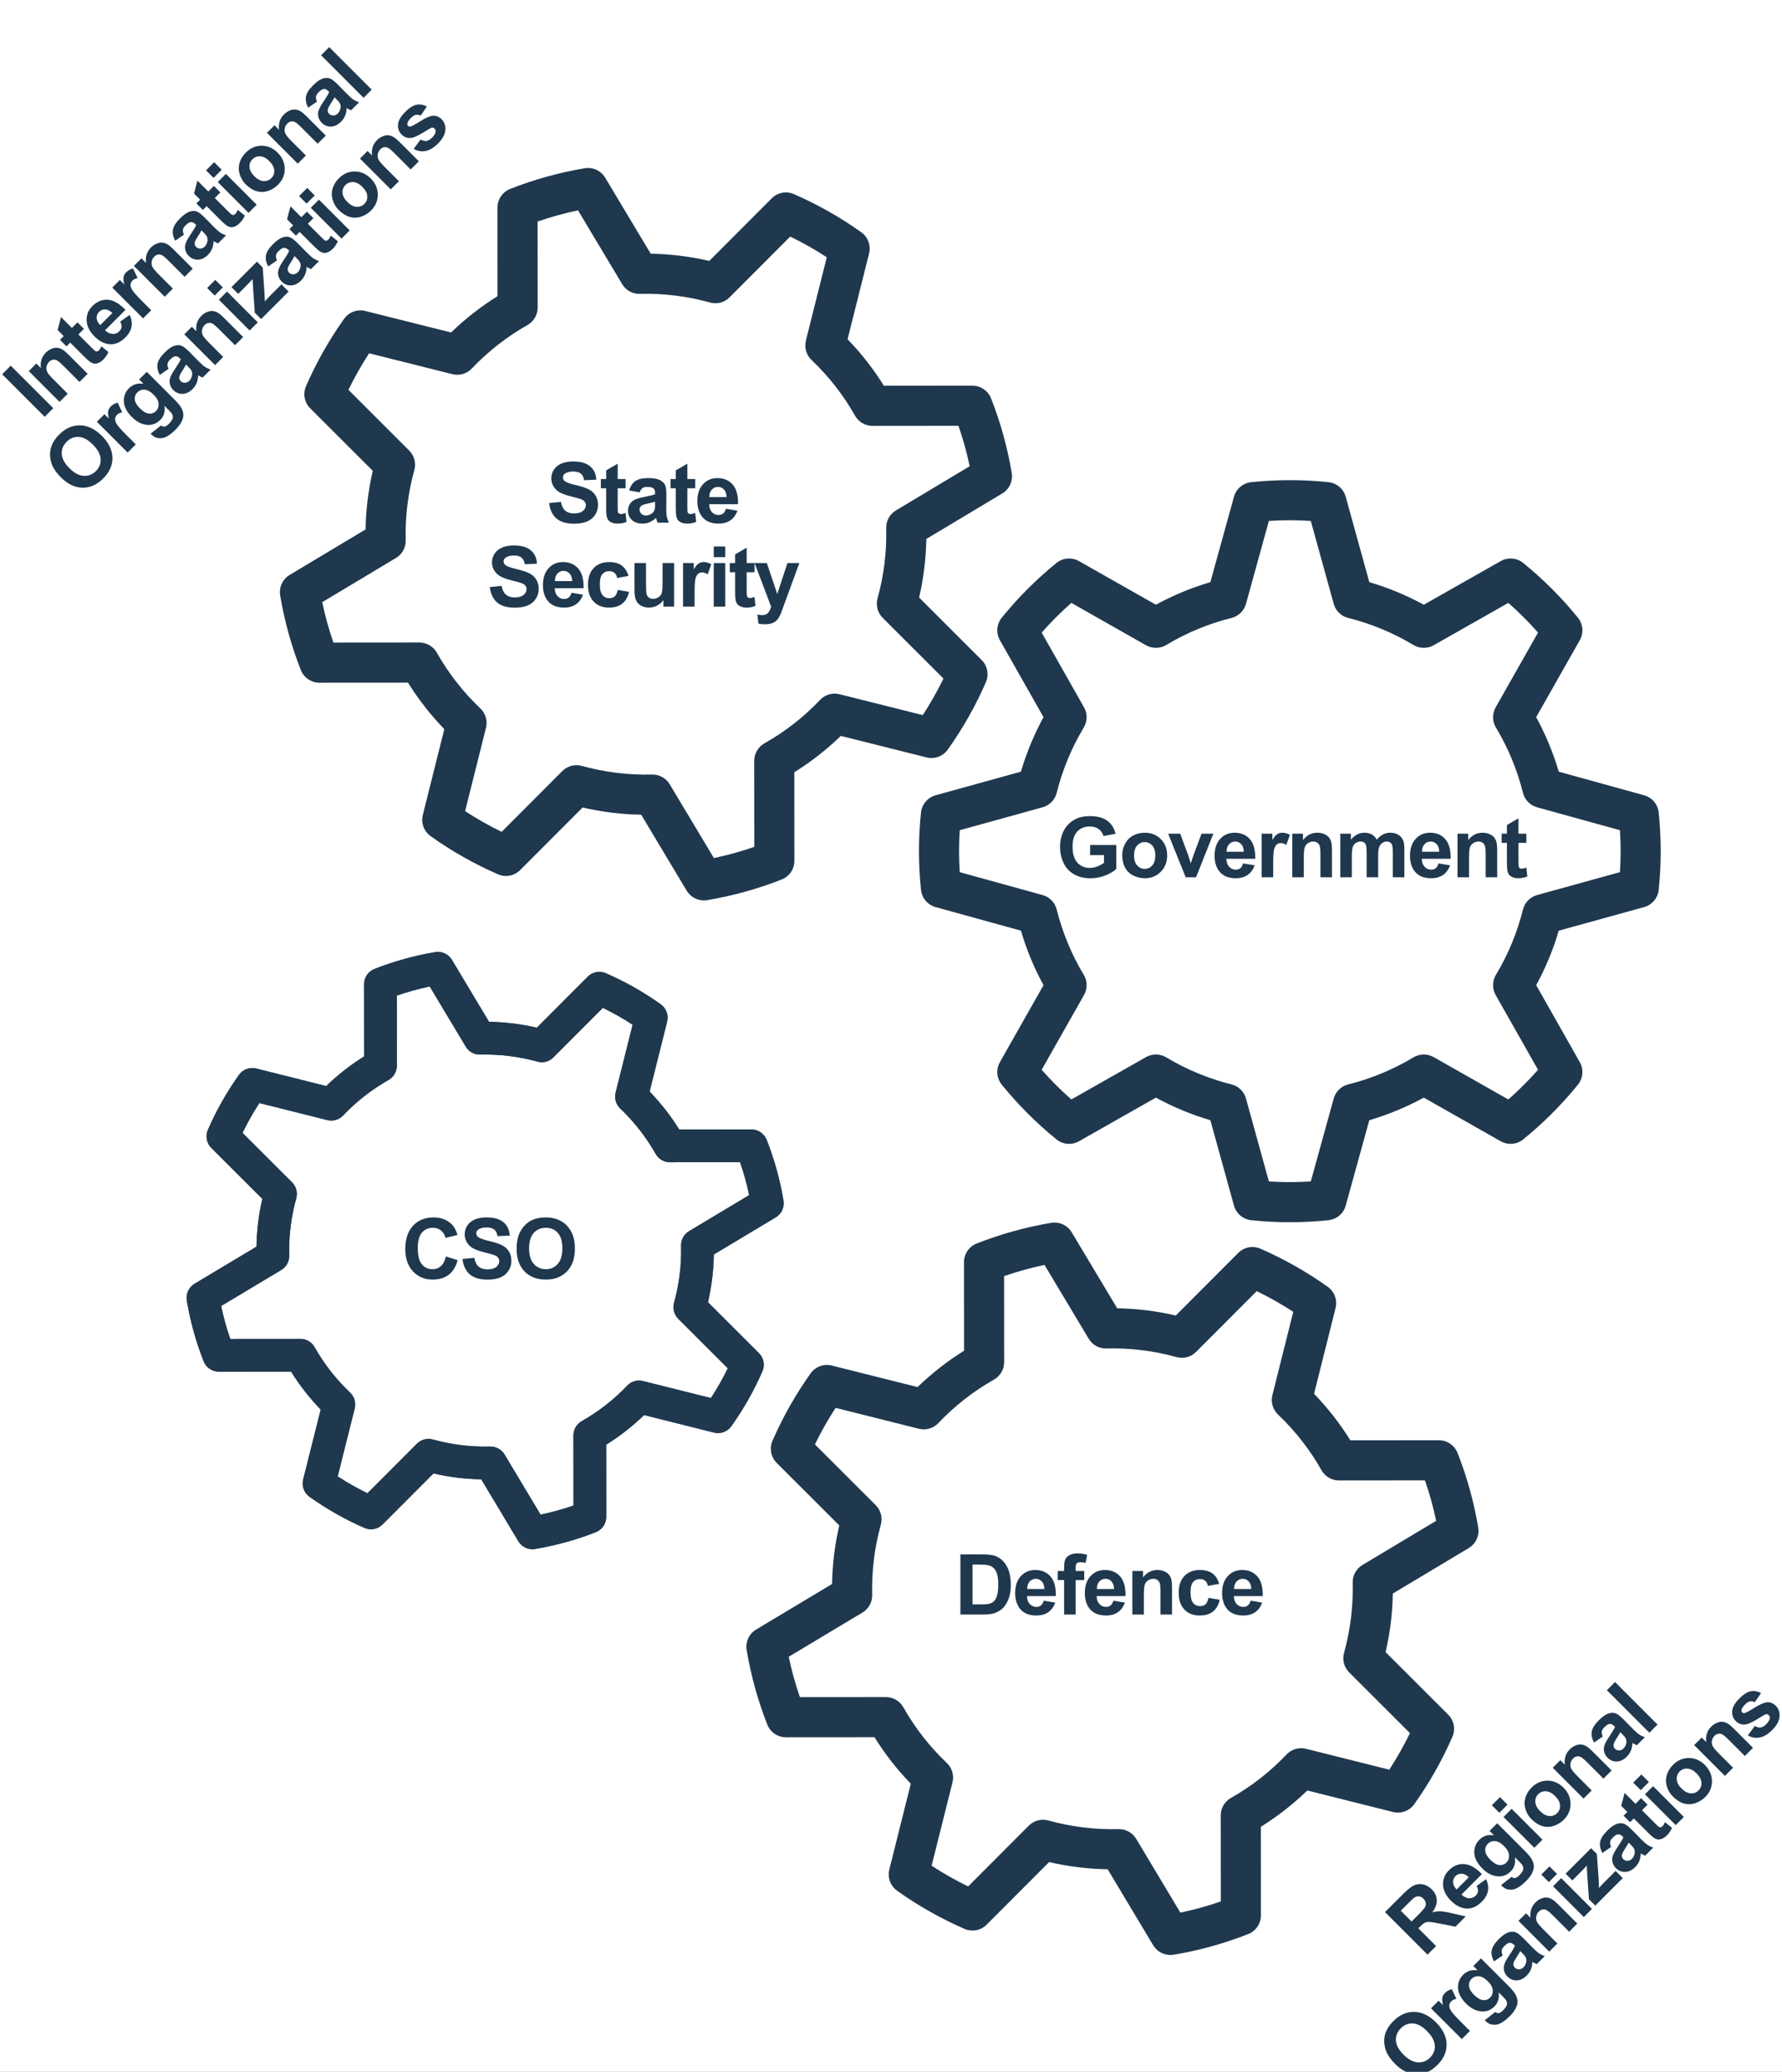 <svg width="191" height="222" viewBox="0 0 191 222" fill="none" xmlns="http://www.w3.org/2000/svg">
<rect x="0" y="0" width="191" height="222" fill="#808080" stroke="none"/>
<g clip-path="url(#clip0_7_52)">
<rect width="191" height="222" fill="white"/>
<path d="M107.172 68.6L111.846 76.845C110.835 78.701 110.023 80.659 109.425 82.686L100.28 85.214C99.863 85.329 99.491 85.568 99.212 85.898C98.932 86.228 98.759 86.634 98.714 87.064C98.425 89.817 98.425 92.594 98.714 95.347C98.759 95.777 98.932 96.183 99.211 96.513C99.491 96.844 99.863 97.082 100.28 97.197L109.425 99.723C110.023 101.751 110.835 103.71 111.846 105.566L107.172 113.81C106.959 114.185 106.864 114.617 106.899 115.047C106.935 115.478 107.099 115.887 107.371 116.223C109.117 118.375 111.082 120.341 113.234 122.087C113.569 122.359 113.979 122.524 114.41 122.56C114.84 122.596 115.271 122.501 115.647 122.287L123.891 117.613C125.746 118.624 127.704 119.436 129.731 120.033L132.259 129.179C132.374 129.596 132.612 129.968 132.941 130.248C133.271 130.527 133.678 130.7 134.107 130.745C136.861 131.035 139.637 131.035 142.391 130.745C142.821 130.7 143.227 130.527 143.557 130.248C143.887 129.968 144.125 129.596 144.239 129.179L146.766 120.033C148.793 119.436 150.752 118.624 152.608 117.613L160.85 122.287C161.226 122.5 161.657 122.595 162.087 122.559C162.518 122.524 162.927 122.36 163.263 122.088C165.415 120.341 167.381 118.376 169.127 116.223C169.399 115.888 169.563 115.478 169.599 115.047C169.634 114.617 169.539 114.186 169.326 113.81L164.652 105.566C165.664 103.71 166.475 101.751 167.073 99.724L176.218 97.197C176.635 97.082 177.008 96.844 177.287 96.514C177.566 96.184 177.739 95.777 177.784 95.347C178.072 92.594 178.072 89.818 177.784 87.064C177.739 86.634 177.566 86.228 177.287 85.898C177.007 85.568 176.635 85.33 176.218 85.215L167.073 82.686C166.475 80.659 165.664 78.701 164.652 76.845L169.326 68.6C169.54 68.225 169.635 67.793 169.599 67.363C169.563 66.932 169.398 66.522 169.126 66.187C167.38 64.035 165.415 62.069 163.263 60.323C162.928 60.051 162.518 59.887 162.088 59.851C161.657 59.815 161.226 59.91 160.85 60.123L152.608 64.798C150.752 63.786 148.794 62.975 146.767 62.378L144.24 53.231C144.124 52.814 143.886 52.442 143.556 52.162C143.226 51.883 142.82 51.71 142.39 51.665C139.637 51.377 136.862 51.377 134.109 51.665C133.679 51.71 133.272 51.883 132.942 52.162C132.612 52.442 132.374 52.814 132.259 53.231L129.731 62.378C127.704 62.975 125.746 63.786 123.891 64.798L115.647 60.123C115.271 59.91 114.84 59.816 114.41 59.852C113.979 59.887 113.57 60.052 113.234 60.323C111.083 62.07 109.118 64.035 107.372 66.187C107.1 66.522 106.935 66.932 106.9 67.363C106.864 67.793 106.959 68.225 107.172 68.6ZM114.831 64.601L122.835 69.141C123.166 69.328 123.542 69.424 123.922 69.419C124.303 69.414 124.675 69.308 125.002 69.112C127.177 67.805 129.535 66.828 131.998 66.214C132.367 66.122 132.705 65.933 132.978 65.667C133.25 65.402 133.447 65.068 133.548 64.701L136.002 55.819C137.499 55.722 139 55.722 140.496 55.819L142.95 64.701C143.051 65.068 143.248 65.402 143.521 65.667C143.793 65.933 144.131 66.122 144.501 66.214C146.963 66.828 149.321 67.805 151.496 69.112C151.822 69.309 152.194 69.415 152.575 69.42C152.956 69.425 153.331 69.328 153.662 69.141L161.667 64.6C162.794 65.594 163.857 66.657 164.85 67.784L160.311 75.789C160.123 76.121 160.026 76.496 160.031 76.876C160.036 77.257 160.142 77.63 160.338 77.956C161.646 80.132 162.623 82.49 163.237 84.953C163.329 85.323 163.518 85.661 163.784 85.933C164.05 86.206 164.383 86.403 164.75 86.504L173.63 88.958C173.679 89.713 173.703 90.464 173.703 91.205C173.703 91.946 173.679 92.697 173.63 93.453L164.75 95.906C164.383 96.007 164.05 96.204 163.784 96.477C163.518 96.749 163.329 97.088 163.237 97.457C162.623 99.92 161.646 102.278 160.338 104.454C160.142 104.78 160.036 105.153 160.031 105.534C160.026 105.914 160.123 106.29 160.311 106.621L164.85 114.627C163.857 115.754 162.794 116.817 161.667 117.81L153.662 113.27C153.331 113.083 152.956 112.987 152.575 112.992C152.195 112.997 151.822 113.102 151.496 113.298C149.321 114.606 146.963 115.583 144.501 116.197C144.131 116.289 143.793 116.478 143.521 116.744C143.248 117.01 143.051 117.343 142.95 117.71L140.496 126.592C139 126.688 137.499 126.688 136.002 126.592L133.548 117.71C133.447 117.343 133.25 117.01 132.978 116.744C132.705 116.478 132.367 116.289 131.998 116.197C129.535 115.583 127.177 114.605 125.002 113.298C124.675 113.102 124.303 112.997 123.922 112.992C123.541 112.987 123.166 113.083 122.835 113.27L114.831 117.81C113.704 116.817 112.641 115.754 111.649 114.627L116.187 106.621C116.375 106.29 116.472 105.914 116.467 105.534C116.462 105.153 116.356 104.78 116.16 104.454C114.852 102.278 113.875 99.92 113.261 97.457C113.169 97.088 112.98 96.749 112.714 96.477C112.449 96.204 112.115 96.007 111.748 95.906L102.867 93.453C102.819 92.695 102.795 91.944 102.795 91.205C102.795 90.467 102.819 89.716 102.867 88.958L111.748 86.504C112.115 86.403 112.449 86.206 112.714 85.933C112.98 85.661 113.169 85.323 113.261 84.953C113.876 82.49 114.853 80.132 116.16 77.956C116.356 77.63 116.462 77.257 116.467 76.876C116.472 76.496 116.375 76.121 116.187 75.789L111.649 67.784C112.641 66.657 113.704 65.594 114.831 64.601ZM30.926 67.856C31.297 69.189 31.736 70.502 32.241 71.79C32.399 72.192 32.675 72.538 33.031 72.781C33.388 73.024 33.81 73.154 34.242 73.154L43.731 73.147C44.848 74.942 46.153 76.612 47.623 78.131L45.319 87.324C45.215 87.743 45.239 88.184 45.388 88.589C45.537 88.994 45.805 89.345 46.157 89.596C48.414 91.204 50.832 92.573 53.372 93.681C53.768 93.854 54.207 93.904 54.631 93.823C55.056 93.743 55.446 93.536 55.752 93.23L62.447 86.524C64.506 87.003 66.61 87.262 68.724 87.296L73.6 95.437C73.791 95.755 74.061 96.019 74.384 96.202C74.707 96.385 75.072 96.481 75.444 96.481C75.563 96.481 75.682 96.471 75.8 96.452C78.531 95.995 81.206 95.253 83.782 94.24C84.185 94.082 84.53 93.806 84.774 93.449C85.017 93.091 85.147 92.669 85.146 92.237L85.139 82.747C86.933 81.629 88.603 80.324 90.122 78.854L99.313 81.159C99.733 81.263 100.173 81.238 100.579 81.089C100.984 80.939 101.335 80.672 101.586 80.32C103.194 78.063 104.562 75.645 105.67 73.105C105.843 72.709 105.892 72.27 105.812 71.846C105.731 71.421 105.525 71.031 105.219 70.725L98.513 64.028C98.991 61.97 99.251 59.866 99.286 57.752L107.425 52.875C107.795 52.653 108.09 52.324 108.271 51.931C108.452 51.539 108.511 51.101 108.439 50.675C107.984 47.943 107.242 45.268 106.227 42.691C106.07 42.289 105.794 41.944 105.437 41.701C105.081 41.457 104.659 41.327 104.227 41.327L94.738 41.335C93.621 39.54 92.316 37.869 90.846 36.35L93.15 27.158C93.254 26.739 93.23 26.298 93.081 25.893C92.932 25.487 92.664 25.136 92.312 24.885C90.055 23.278 87.637 21.909 85.097 20.8C84.701 20.627 84.262 20.578 83.838 20.658C83.413 20.739 83.022 20.945 82.718 21.252L76.022 27.958C73.963 27.479 71.859 27.22 69.745 27.185L64.869 19.045C64.647 18.674 64.318 18.378 63.925 18.197C63.533 18.016 63.095 17.958 62.669 18.03C59.938 18.487 57.263 19.228 54.687 20.242C54.284 20.4 53.939 20.676 53.695 21.033C53.452 21.39 53.322 21.813 53.323 22.245L53.33 31.734C51.536 32.852 49.865 34.157 48.346 35.627L39.156 33.322C38.736 33.217 38.295 33.24 37.89 33.39C37.484 33.54 37.133 33.808 36.883 34.16C35.276 36.418 33.907 38.837 32.8 41.378C32.627 41.773 32.578 42.212 32.658 42.637C32.739 43.061 32.945 43.451 33.251 43.756L39.956 50.453C39.477 52.512 39.218 54.616 39.183 56.729L31.044 61.607C30.674 61.829 30.379 62.158 30.198 62.55C30.017 62.943 29.958 63.381 30.03 63.807C30.259 65.171 30.558 66.523 30.926 67.856ZM42.441 59.788C42.768 59.592 43.036 59.313 43.219 58.98C43.403 58.646 43.494 58.27 43.484 57.89C43.419 55.352 43.731 52.819 44.41 50.373C44.512 50.006 44.514 49.618 44.417 49.25C44.321 48.882 44.127 48.546 43.858 48.277L37.347 41.773C38.003 40.422 38.743 39.114 39.564 37.856L48.489 40.094C48.859 40.187 49.246 40.179 49.612 40.073C49.977 39.967 50.308 39.765 50.571 39.489C52.318 37.647 54.329 36.076 56.538 34.826C56.87 34.638 57.145 34.366 57.337 34.037C57.528 33.708 57.629 33.334 57.628 32.954L57.621 23.739C58.336 23.492 59.053 23.267 59.768 23.07C60.481 22.872 61.212 22.694 61.952 22.539L66.688 30.445C66.881 30.773 67.16 31.044 67.494 31.227C67.828 31.411 68.206 31.501 68.587 31.488C71.124 31.424 73.656 31.735 76.101 32.413C76.468 32.516 76.856 32.52 77.225 32.422C77.593 32.325 77.929 32.132 78.198 31.861L84.7 25.348C86.051 26.004 87.359 26.745 88.616 27.566L86.379 36.493C86.287 36.862 86.294 37.25 86.4 37.616C86.507 37.981 86.708 38.312 86.984 38.575C88.826 40.321 90.397 42.333 91.645 44.542C91.832 44.874 92.104 45.149 92.433 45.341C92.762 45.533 93.135 45.634 93.516 45.634L102.731 45.626C102.979 46.343 103.204 47.061 103.401 47.773C103.598 48.485 103.776 49.216 103.931 49.958L96.028 54.694C95.701 54.889 95.433 55.168 95.249 55.502C95.066 55.835 94.975 56.211 94.985 56.592C95.05 59.13 94.738 61.663 94.059 64.109C93.957 64.476 93.954 64.863 94.052 65.231C94.148 65.6 94.342 65.936 94.611 66.205L101.123 72.708C100.467 74.059 99.726 75.367 98.905 76.624L89.98 74.387C89.611 74.294 89.223 74.301 88.858 74.408C88.492 74.514 88.161 74.716 87.9 74.993C86.152 76.834 84.141 78.405 81.932 79.654C81.6 79.841 81.325 80.114 81.133 80.443C80.941 80.772 80.84 81.146 80.841 81.527L80.848 90.742C80.133 90.99 79.416 91.214 78.701 91.412C77.988 91.61 77.257 91.787 76.517 91.943L71.781 84.037C71.59 83.719 71.32 83.455 70.997 83.272C70.674 83.089 70.309 82.993 69.938 82.993L69.882 82.994C67.345 83.058 64.813 82.746 62.368 82.068C62.001 81.966 61.613 81.963 61.245 82.06C60.876 82.157 60.54 82.35 60.271 82.62L53.769 89.134C52.418 88.477 51.11 87.736 49.853 86.915L52.09 77.989C52.182 77.619 52.175 77.232 52.068 76.866C51.962 76.5 51.761 76.169 51.484 75.907C49.643 74.16 48.072 72.149 46.824 69.939C46.637 69.608 46.365 69.332 46.036 69.141C45.707 68.949 45.334 68.848 44.953 68.848H44.951L35.738 68.855C35.489 68.139 35.265 67.421 35.068 66.708C34.87 65.997 34.693 65.266 34.538 64.524L42.441 59.788Z" fill="#1F384E"/>
<path d="M80.926 180.856C81.297 182.189 81.736 183.502 82.241 184.79C82.399 185.192 82.674 185.538 83.031 185.781C83.388 186.024 83.81 186.154 84.242 186.154L93.731 186.147C94.848 187.942 96.153 189.612 97.623 191.131L95.319 200.324C95.215 200.743 95.239 201.184 95.388 201.589C95.537 201.994 95.805 202.345 96.157 202.596C98.414 204.204 100.832 205.573 103.372 206.681C103.768 206.854 104.207 206.904 104.631 206.823C105.056 206.743 105.446 206.536 105.751 206.23L112.447 199.524C114.506 200.003 116.61 200.262 118.724 200.296L123.6 208.437C123.791 208.755 124.061 209.019 124.384 209.202C124.707 209.385 125.072 209.481 125.444 209.481C125.563 209.481 125.682 209.471 125.8 209.452C128.531 208.995 131.206 208.253 133.782 207.24C134.185 207.082 134.53 206.806 134.774 206.449C135.017 206.091 135.147 205.669 135.146 205.237L135.139 195.747C136.933 194.629 138.603 193.324 140.122 191.854L149.313 194.159C149.733 194.263 150.173 194.238 150.579 194.089C150.984 193.939 151.335 193.672 151.586 193.32C153.194 191.063 154.562 188.645 155.67 186.105C155.843 185.709 155.892 185.27 155.812 184.846C155.731 184.421 155.525 184.031 155.219 183.725L148.513 177.028C148.991 174.97 149.251 172.866 149.286 170.752L157.425 165.875C157.795 165.653 158.09 165.324 158.271 164.931C158.452 164.539 158.511 164.101 158.439 163.675C157.984 160.943 157.242 158.268 156.227 155.691C156.07 155.289 155.794 154.944 155.437 154.701C155.081 154.457 154.659 154.327 154.227 154.327L144.738 154.335C143.621 152.54 142.316 150.869 140.845 149.35L143.149 140.158C143.254 139.739 143.23 139.298 143.081 138.893C142.932 138.487 142.664 138.136 142.312 137.885C140.055 136.278 137.637 134.909 135.097 133.8C134.701 133.627 134.262 133.578 133.837 133.658C133.413 133.739 133.023 133.945 132.717 134.252L126.022 140.958C123.963 140.479 121.859 140.22 119.745 140.185L114.869 132.045C114.647 131.674 114.318 131.378 113.926 131.197C113.533 131.016 113.095 130.958 112.669 131.03C109.938 131.487 107.263 132.228 104.687 133.242C104.284 133.4 103.939 133.676 103.695 134.033C103.452 134.39 103.322 134.813 103.323 135.245L103.33 144.734C101.536 145.852 99.865 147.157 98.346 148.627L89.156 146.322C88.736 146.217 88.295 146.24 87.89 146.39C87.484 146.54 87.133 146.808 86.883 147.16C85.276 149.418 83.907 151.837 82.799 154.378C82.627 154.774 82.578 155.212 82.658 155.637C82.739 156.061 82.945 156.451 83.251 156.756L89.956 163.453C89.477 165.512 89.218 167.616 89.183 169.729L81.044 174.607C80.674 174.829 80.379 175.158 80.198 175.55C80.017 175.943 79.958 176.381 80.03 176.807C80.259 178.171 80.558 179.523 80.926 180.856ZM92.442 172.788C92.768 172.592 93.036 172.313 93.219 171.98C93.403 171.646 93.494 171.27 93.484 170.89C93.419 168.352 93.731 165.819 94.41 163.373C94.512 163.006 94.514 162.618 94.418 162.25C94.321 161.882 94.127 161.546 93.858 161.277L87.347 154.773C88.003 153.422 88.743 152.114 89.564 150.856L98.489 153.094C98.859 153.187 99.246 153.179 99.612 153.073C99.977 152.966 100.308 152.765 100.571 152.489C102.318 150.647 104.329 149.076 106.538 147.826C106.87 147.638 107.145 147.366 107.337 147.037C107.528 146.708 107.629 146.334 107.628 145.954L107.621 136.739C108.336 136.492 109.053 136.267 109.768 136.07C110.481 135.872 111.212 135.694 111.952 135.539L116.688 143.445C116.881 143.773 117.16 144.044 117.494 144.227C117.828 144.411 118.206 144.501 118.587 144.488C121.124 144.424 123.656 144.736 126.101 145.413C126.468 145.516 126.856 145.52 127.225 145.422C127.593 145.325 127.929 145.132 128.198 144.861L134.7 138.348C136.051 139.004 137.359 139.745 138.616 140.566L136.379 149.493C136.287 149.862 136.294 150.25 136.401 150.616C136.507 150.981 136.708 151.312 136.985 151.575C138.826 153.321 140.397 155.333 141.645 157.542C141.832 157.874 142.104 158.149 142.433 158.341C142.762 158.533 143.135 158.634 143.516 158.634L152.731 158.626C152.979 159.343 153.204 160.061 153.401 160.773C153.598 161.485 153.776 162.216 153.931 162.958L146.027 167.694C145.701 167.889 145.433 168.168 145.25 168.502C145.066 168.835 144.975 169.211 144.985 169.592C145.05 172.13 144.738 174.663 144.059 177.109C143.957 177.476 143.955 177.863 144.051 178.232C144.148 178.6 144.342 178.936 144.611 179.205L151.123 185.708C150.467 187.059 149.726 188.367 148.905 189.624L139.98 187.387C139.611 187.294 139.223 187.301 138.858 187.408C138.492 187.514 138.161 187.716 137.899 187.993C136.152 189.834 134.141 191.405 131.932 192.654C131.6 192.841 131.325 193.114 131.133 193.443C130.941 193.772 130.84 194.146 130.841 194.527L130.848 203.742C130.133 203.99 129.416 204.214 128.701 204.412C127.988 204.61 127.257 204.787 126.517 204.943L121.781 197.037C121.59 196.719 121.32 196.455 120.997 196.272C120.674 196.089 120.309 195.993 119.938 195.993L119.882 195.994C117.345 196.057 114.813 195.746 112.368 195.068C112.001 194.966 111.613 194.963 111.245 195.06C110.876 195.157 110.54 195.35 110.271 195.62L103.768 202.134C102.418 201.477 101.11 200.736 99.853 199.915L102.09 190.989C102.182 190.619 102.175 190.232 102.068 189.866C101.962 189.5 101.76 189.169 101.484 188.907C99.643 187.16 98.072 185.149 96.824 182.939C96.637 182.608 96.365 182.333 96.036 182.141C95.707 181.949 95.334 181.848 94.953 181.848H94.951L85.738 181.855C85.49 181.139 85.265 180.421 85.068 179.708C84.871 178.997 84.693 178.266 84.538 177.524L92.442 172.788Z" fill="#1F384E"/>
<path d="M20.755 142.657C21.058 143.744 21.416 144.815 21.828 145.865C21.957 146.193 22.181 146.475 22.473 146.673C22.764 146.871 23.108 146.978 23.46 146.978L31.199 146.972C32.111 148.435 33.175 149.798 34.374 151.036L32.495 158.532C32.409 158.874 32.429 159.234 32.55 159.564C32.672 159.895 32.891 160.181 33.178 160.386C35.019 161.697 36.991 162.813 39.062 163.717C39.385 163.858 39.743 163.898 40.09 163.833C40.436 163.767 40.754 163.598 41.003 163.349L46.464 157.88C48.144 158.271 49.859 158.482 51.583 158.51L55.561 165.149C55.716 165.408 55.937 165.623 56.2 165.772C56.464 165.922 56.761 166 57.064 166C57.162 166 57.259 165.992 57.355 165.976C59.582 165.603 61.764 164.999 63.865 164.172C64.194 164.043 64.475 163.819 64.674 163.527C64.872 163.236 64.978 162.891 64.978 162.539L64.972 154.801C66.435 153.889 67.797 152.824 69.036 151.626L76.533 153.505C76.875 153.59 77.234 153.57 77.565 153.448C77.895 153.326 78.181 153.108 78.386 152.821C79.697 150.981 80.814 149.009 81.718 146.937C81.858 146.614 81.899 146.256 81.833 145.91C81.767 145.564 81.599 145.246 81.35 144.997L75.88 139.535C76.27 137.856 76.481 136.141 76.51 134.417L83.148 130.44C83.451 130.259 83.691 129.991 83.839 129.671C83.987 129.35 84.034 128.993 83.976 128.646C83.604 126.418 83 124.236 82.172 122.135C82.043 121.808 81.819 121.526 81.528 121.328C81.236 121.129 80.892 121.023 80.54 121.023L72.801 121.029C71.889 119.566 70.825 118.203 69.626 116.964L71.505 109.468C71.591 109.127 71.571 108.767 71.45 108.436C71.328 108.106 71.109 107.82 70.823 107.615C68.981 106.304 67.009 105.188 64.938 104.284C64.615 104.142 64.257 104.102 63.91 104.168C63.564 104.233 63.246 104.402 62.997 104.652L57.536 110.12C55.856 109.73 54.141 109.519 52.417 109.491L48.439 102.852C48.258 102.549 47.99 102.309 47.67 102.161C47.35 102.013 46.993 101.966 46.645 102.024C44.418 102.397 42.236 103.002 40.135 103.828C39.806 103.957 39.525 104.182 39.326 104.473C39.128 104.765 39.022 105.109 39.022 105.462L39.028 113.2C37.565 114.112 36.202 115.176 34.963 116.375L27.467 114.495C27.125 114.409 26.766 114.428 26.435 114.55C26.104 114.672 25.818 114.891 25.614 115.178C24.303 117.02 23.187 118.992 22.283 121.064C22.142 121.387 22.102 121.745 22.168 122.091C22.234 122.437 22.402 122.755 22.651 123.004L28.12 128.465C27.73 130.144 27.518 131.86 27.49 133.583L20.852 137.561C20.549 137.742 20.309 138.01 20.161 138.33C20.014 138.65 19.966 139.007 20.024 139.355C20.212 140.467 20.455 141.57 20.755 142.657ZM30.147 136.078C30.413 135.918 30.633 135.69 30.782 135.418C30.931 135.147 31.006 134.84 30.998 134.53C30.945 132.46 31.199 130.394 31.753 128.399C31.836 128.1 31.838 127.784 31.759 127.484C31.68 127.184 31.523 126.91 31.303 126.69L25.992 121.387C26.527 120.285 27.131 119.218 27.8 118.192L35.08 120.018C35.381 120.093 35.697 120.087 35.995 120C36.294 119.913 36.564 119.749 36.778 119.524C38.203 118.022 39.843 116.74 41.645 115.721C41.915 115.568 42.14 115.346 42.296 115.078C42.452 114.81 42.535 114.505 42.534 114.194L42.528 106.68C43.111 106.478 43.696 106.295 44.279 106.134C44.861 105.973 45.457 105.828 46.06 105.701L49.923 112.148C50.081 112.416 50.308 112.637 50.581 112.787C50.853 112.936 51.161 113.01 51.472 112.999C53.541 112.947 55.606 113.201 57.601 113.754C57.9 113.838 58.216 113.84 58.517 113.761C58.817 113.682 59.091 113.524 59.31 113.304L64.614 107.992C65.716 108.527 66.782 109.132 67.808 109.801L65.983 117.081C65.908 117.382 65.914 117.698 66.001 117.996C66.088 118.295 66.252 118.564 66.477 118.778C67.979 120.203 69.26 121.843 70.278 123.645C70.431 123.915 70.653 124.14 70.921 124.296C71.189 124.452 71.494 124.535 71.804 124.535L79.32 124.529C79.523 125.113 79.706 125.699 79.867 126.28C80.028 126.86 80.172 127.456 80.299 128.061L73.853 131.923C73.587 132.083 73.368 132.31 73.218 132.582C73.069 132.854 72.994 133.161 73.002 133.471C73.055 135.54 72.801 137.606 72.247 139.601C72.164 139.9 72.162 140.216 72.241 140.517C72.32 140.817 72.478 141.091 72.698 141.31L78.009 146.614C77.474 147.715 76.869 148.782 76.2 149.807L68.92 147.983C68.619 147.907 68.303 147.913 68.005 147.999C67.707 148.086 67.437 148.251 67.223 148.477C65.798 149.978 64.158 151.259 62.356 152.278C62.086 152.431 61.861 152.653 61.704 152.921C61.548 153.189 61.466 153.495 61.466 153.805L61.472 161.32C60.889 161.522 60.304 161.705 59.721 161.866C59.139 162.028 58.543 162.172 57.94 162.299L54.077 155.852C53.921 155.592 53.701 155.378 53.437 155.228C53.174 155.079 52.876 155.001 52.574 155.001L52.528 155.002C50.459 155.053 48.394 154.799 46.399 154.247C46.1 154.163 45.784 154.161 45.483 154.24C45.183 154.319 44.909 154.477 44.69 154.697L39.386 160.008C38.284 159.473 37.218 158.869 36.192 158.199L38.017 150.92C38.092 150.618 38.086 150.303 37.999 150.004C37.913 149.706 37.748 149.436 37.523 149.222C36.021 147.798 34.74 146.158 33.722 144.356C33.569 144.086 33.347 143.861 33.079 143.705C32.811 143.548 32.506 143.466 32.196 143.466H32.194L24.68 143.472C24.477 142.887 24.294 142.302 24.133 141.721C23.973 141.141 23.828 140.544 23.701 139.939L30.147 136.078Z" fill="#1F384E"/>
<path d="M20.755 142.657C21.058 143.744 21.416 144.815 21.828 145.865C21.957 146.193 22.181 146.475 22.473 146.673C22.764 146.871 23.108 146.978 23.46 146.978L31.199 146.972C32.111 148.435 33.175 149.798 34.374 151.036L32.495 158.532C32.409 158.874 32.429 159.234 32.55 159.564C32.672 159.895 32.891 160.181 33.178 160.386C35.019 161.697 36.991 162.813 39.062 163.717C39.385 163.858 39.743 163.898 40.09 163.833C40.436 163.767 40.754 163.598 41.003 163.349L46.464 157.88C48.144 158.271 49.859 158.482 51.583 158.51L55.561 165.149C55.716 165.408 55.937 165.623 56.2 165.772C56.464 165.922 56.761 166 57.064 166C57.162 166 57.259 165.992 57.355 165.976C59.582 165.603 61.764 164.999 63.865 164.172C64.194 164.043 64.475 163.819 64.674 163.527C64.872 163.236 64.978 162.891 64.978 162.539L64.972 154.801C66.435 153.889 67.797 152.824 69.036 151.626L76.533 153.505C76.875 153.59 77.234 153.57 77.565 153.448C77.895 153.326 78.181 153.108 78.386 152.821C79.697 150.981 80.814 149.009 81.718 146.937C81.858 146.614 81.899 146.256 81.833 145.91C81.767 145.564 81.599 145.246 81.35 144.997L75.88 139.535C76.27 137.856 76.481 136.141 76.51 134.417L83.148 130.44C83.451 130.259 83.691 129.991 83.839 129.671C83.987 129.35 84.034 128.993 83.976 128.646C83.604 126.418 83 124.236 82.172 122.135C82.043 121.808 81.819 121.526 81.528 121.328C81.236 121.129 80.892 121.023 80.54 121.023L72.801 121.029C71.889 119.566 70.825 118.203 69.626 116.964L71.505 109.468C71.591 109.127 71.571 108.767 71.45 108.436C71.328 108.106 71.109 107.82 70.823 107.615C68.981 106.304 67.009 105.188 64.938 104.284C64.615 104.142 64.257 104.102 63.91 104.168C63.564 104.233 63.246 104.402 62.997 104.652L57.536 110.12C55.856 109.73 54.141 109.519 52.417 109.491L48.439 102.852C48.258 102.549 47.99 102.309 47.67 102.161C47.35 102.013 46.993 101.966 46.645 102.024C44.418 102.397 42.236 103.002 40.135 103.828C39.806 103.957 39.525 104.182 39.326 104.473C39.128 104.765 39.022 105.109 39.022 105.462L39.028 113.2C37.565 114.112 36.202 115.176 34.963 116.375L27.467 114.495C27.125 114.409 26.766 114.428 26.435 114.55C26.104 114.672 25.818 114.891 25.614 115.178C24.303 117.02 23.187 118.992 22.283 121.064C22.142 121.387 22.102 121.745 22.168 122.091C22.234 122.437 22.402 122.755 22.651 123.004L28.12 128.465C27.73 130.144 27.518 131.86 27.49 133.583L20.852 137.561C20.549 137.742 20.309 138.01 20.161 138.33C20.014 138.65 19.966 139.007 20.024 139.355C20.212 140.467 20.455 141.57 20.755 142.657ZM30.147 136.078C30.413 135.918 30.633 135.69 30.782 135.418C30.931 135.147 31.006 134.84 30.998 134.53C30.945 132.46 31.199 130.394 31.753 128.399C31.836 128.1 31.838 127.784 31.759 127.484C31.68 127.184 31.523 126.91 31.303 126.69L25.992 121.387C26.527 120.285 27.131 119.218 27.8 118.192L35.08 120.018C35.381 120.093 35.697 120.087 35.995 120C36.294 119.913 36.564 119.749 36.778 119.524C38.203 118.022 39.843 116.74 41.645 115.721C41.915 115.568 42.14 115.346 42.296 115.078C42.452 114.81 42.535 114.505 42.534 114.194L42.528 106.68C43.111 106.478 43.696 106.295 44.279 106.134C44.861 105.973 45.457 105.828 46.06 105.701L49.923 112.148C50.081 112.416 50.308 112.637 50.581 112.787C50.853 112.936 51.161 113.01 51.472 112.999C53.541 112.947 55.606 113.201 57.601 113.754C57.9 113.838 58.216 113.84 58.517 113.761C58.817 113.682 59.091 113.524 59.31 113.304L64.614 107.992C65.716 108.527 66.782 109.132 67.808 109.801L65.983 117.081C65.908 117.382 65.914 117.698 66.001 117.996C66.088 118.295 66.252 118.564 66.477 118.778C67.979 120.203 69.26 121.843 70.278 123.645C70.431 123.915 70.653 124.14 70.921 124.296C71.189 124.452 71.494 124.535 71.804 124.535L79.32 124.529C79.523 125.113 79.706 125.699 79.867 126.28C80.028 126.86 80.172 127.456 80.299 128.061L73.853 131.923C73.587 132.083 73.368 132.31 73.218 132.582C73.069 132.854 72.994 133.161 73.002 133.471C73.055 135.54 72.801 137.606 72.247 139.601C72.164 139.9 72.162 140.216 72.241 140.517C72.32 140.817 72.478 141.091 72.698 141.31L78.009 146.614C77.474 147.715 76.869 148.782 76.2 149.807L68.92 147.983C68.619 147.907 68.303 147.913 68.005 147.999C67.707 148.086 67.437 148.251 67.223 148.477C65.798 149.978 64.158 151.259 62.356 152.278C62.086 152.431 61.861 152.653 61.704 152.921C61.548 153.189 61.466 153.495 61.466 153.805L61.472 161.32C60.889 161.522 60.304 161.705 59.721 161.866C59.139 162.028 58.543 162.172 57.94 162.299L54.077 155.852C53.921 155.592 53.701 155.378 53.437 155.228C53.174 155.079 52.876 155.001 52.574 155.001L52.528 155.002C50.459 155.053 48.394 154.799 46.399 154.247C46.1 154.163 45.784 154.161 45.483 154.24C45.183 154.319 44.909 154.477 44.69 154.697L39.386 160.008C38.284 159.473 37.218 158.869 36.192 158.199L38.017 150.92C38.092 150.618 38.086 150.303 37.999 150.004C37.913 149.706 37.748 149.436 37.523 149.222C36.021 147.798 34.74 146.158 33.722 144.356C33.569 144.086 33.347 143.861 33.079 143.705C32.811 143.548 32.506 143.466 32.196 143.466H32.194L24.68 143.472C24.477 142.887 24.294 142.302 24.133 141.721C23.973 141.141 23.828 140.544 23.701 139.939L30.147 136.078Z" fill="#1F384E"/>
<path d="M47.791 134.631L49.052 135.031C48.859 135.734 48.537 136.257 48.085 136.6C47.637 136.94 47.067 137.11 46.376 137.11C45.52 137.11 44.817 136.818 44.267 136.235C43.716 135.649 43.44 134.85 43.44 133.836C43.44 132.764 43.717 131.932 44.271 131.34C44.825 130.745 45.553 130.448 46.455 130.448C47.243 130.448 47.883 130.681 48.376 131.146C48.668 131.422 48.888 131.817 49.035 132.333L47.747 132.641C47.671 132.307 47.511 132.043 47.268 131.85C47.028 131.656 46.735 131.56 46.389 131.56C45.912 131.56 45.523 131.731 45.225 132.074C44.929 132.417 44.781 132.972 44.781 133.739C44.781 134.554 44.927 135.134 45.22 135.479C45.513 135.825 45.894 135.998 46.363 135.998C46.709 135.998 47.006 135.888 47.255 135.668C47.504 135.449 47.683 135.103 47.791 134.631ZM49.573 134.904L50.839 134.781C50.915 135.206 51.069 135.518 51.3 135.717C51.535 135.916 51.85 136.016 52.245 136.016C52.664 136.016 52.979 135.928 53.19 135.752C53.404 135.573 53.511 135.365 53.511 135.128C53.511 134.976 53.465 134.847 53.374 134.741C53.287 134.633 53.131 134.539 52.909 134.46C52.756 134.407 52.409 134.313 51.867 134.179C51.17 134.006 50.681 133.793 50.399 133.542C50.004 133.187 49.806 132.755 49.806 132.245C49.806 131.917 49.898 131.611 50.083 131.327C50.27 131.04 50.539 130.821 50.887 130.672C51.239 130.522 51.662 130.448 52.157 130.448C52.966 130.448 53.574 130.625 53.981 130.979C54.391 131.334 54.606 131.807 54.627 132.399L53.326 132.456C53.27 132.125 53.15 131.888 52.966 131.744C52.784 131.598 52.51 131.524 52.144 131.524C51.766 131.524 51.47 131.602 51.256 131.757C51.119 131.857 51.05 131.99 51.05 132.157C51.05 132.31 51.114 132.44 51.243 132.548C51.407 132.686 51.806 132.83 52.438 132.979C53.071 133.128 53.539 133.284 53.84 133.445C54.145 133.603 54.382 133.821 54.552 134.1C54.725 134.375 54.812 134.716 54.812 135.124C54.812 135.493 54.709 135.838 54.504 136.161C54.299 136.483 54.009 136.723 53.634 136.881C53.259 137.037 52.791 137.114 52.232 137.114C51.417 137.114 50.792 136.927 50.355 136.552C49.919 136.174 49.658 135.625 49.573 134.904ZM55.372 133.818C55.372 133.162 55.47 132.611 55.666 132.166C55.813 131.838 56.012 131.543 56.264 131.283C56.519 131.022 56.797 130.829 57.099 130.703C57.501 130.533 57.963 130.448 58.488 130.448C59.437 130.448 60.196 130.742 60.764 131.331C61.336 131.92 61.621 132.739 61.621 133.788C61.621 134.828 61.338 135.642 60.773 136.231C60.208 136.817 59.452 137.11 58.505 137.11C57.547 137.11 56.786 136.818 56.22 136.235C55.655 135.649 55.372 134.844 55.372 133.818ZM56.712 133.774C56.712 134.504 56.881 135.058 57.218 135.436C57.555 135.811 57.982 135.998 58.501 135.998C59.02 135.998 59.444 135.812 59.775 135.44C60.109 135.065 60.276 134.504 60.276 133.757C60.276 133.019 60.114 132.468 59.789 132.104C59.466 131.741 59.037 131.56 58.501 131.56C57.965 131.56 57.533 131.744 57.205 132.113C56.877 132.479 56.712 133.033 56.712 133.774Z" fill="#1F384E"/>
<path d="M116.841 91.631V90.546H119.645V93.112C119.373 93.376 118.977 93.609 118.459 93.811C117.943 94.01 117.42 94.11 116.89 94.11C116.216 94.11 115.629 93.969 115.128 93.688C114.627 93.404 114.25 92.999 113.998 92.475C113.746 91.948 113.62 91.375 113.62 90.757C113.62 90.086 113.761 89.49 114.042 88.968C114.323 88.447 114.735 88.047 115.277 87.769C115.69 87.555 116.204 87.448 116.819 87.448C117.619 87.448 118.243 87.616 118.692 87.953C119.143 88.287 119.433 88.75 119.562 89.342L118.27 89.584C118.179 89.267 118.007 89.018 117.756 88.836C117.507 88.652 117.194 88.56 116.819 88.56C116.251 88.56 115.798 88.74 115.462 89.1C115.128 89.46 114.961 89.995 114.961 90.704C114.961 91.469 115.131 92.043 115.47 92.427C115.81 92.808 116.256 92.998 116.806 92.998C117.079 92.998 117.351 92.945 117.624 92.84C117.899 92.731 118.135 92.601 118.331 92.449V91.631H116.841ZM120.285 91.601C120.285 91.19 120.386 90.793 120.588 90.41C120.79 90.026 121.076 89.733 121.445 89.531C121.817 89.329 122.232 89.228 122.689 89.228C123.395 89.228 123.973 89.457 124.424 89.918C124.876 90.374 125.101 90.953 125.101 91.653C125.101 92.359 124.873 92.945 124.416 93.411C123.962 93.874 123.389 94.106 122.697 94.106C122.27 94.106 121.861 94.009 121.471 93.815C121.085 93.622 120.79 93.339 120.588 92.967C120.386 92.592 120.285 92.137 120.285 91.601ZM121.55 91.666C121.55 92.129 121.66 92.484 121.88 92.73C122.1 92.976 122.371 93.099 122.693 93.099C123.015 93.099 123.285 92.976 123.502 92.73C123.721 92.484 123.831 92.126 123.831 91.658C123.831 91.201 123.721 90.849 123.502 90.603C123.285 90.357 123.015 90.234 122.693 90.234C122.371 90.234 122.1 90.357 121.88 90.603C121.66 90.849 121.55 91.204 121.55 91.666ZM127.086 94L125.205 89.333H126.501L127.38 91.715L127.635 92.51C127.702 92.308 127.745 92.175 127.762 92.11C127.803 91.978 127.847 91.847 127.894 91.715L128.782 89.333H130.052L128.197 94H127.086ZM133.245 92.515L134.475 92.721C134.317 93.172 134.067 93.517 133.724 93.754C133.384 93.988 132.958 94.106 132.445 94.106C131.634 94.106 131.033 93.84 130.643 93.31C130.336 92.885 130.182 92.349 130.182 91.702C130.182 90.928 130.384 90.323 130.788 89.887C131.193 89.447 131.704 89.228 132.322 89.228C133.016 89.228 133.564 89.457 133.966 89.918C134.367 90.374 134.559 91.076 134.541 92.022H131.447C131.456 92.389 131.556 92.674 131.746 92.879C131.937 93.082 132.174 93.183 132.458 93.183C132.652 93.183 132.814 93.13 132.946 93.024C133.078 92.919 133.177 92.749 133.245 92.515ZM133.315 91.267C133.306 90.909 133.214 90.638 133.038 90.454C132.863 90.266 132.649 90.172 132.397 90.172C132.127 90.172 131.905 90.27 131.729 90.467C131.553 90.663 131.467 90.93 131.469 91.267H133.315ZM136.464 94H135.229V89.333H136.376V89.997C136.573 89.683 136.748 89.477 136.904 89.377C137.062 89.277 137.24 89.228 137.44 89.228C137.721 89.228 137.992 89.305 138.253 89.46L137.87 90.537C137.662 90.402 137.469 90.335 137.29 90.335C137.117 90.335 136.971 90.383 136.851 90.48C136.731 90.574 136.635 90.745 136.565 90.994C136.498 91.243 136.464 91.765 136.464 92.559V94ZM142.764 94H141.529V91.618C141.529 91.114 141.503 90.789 141.45 90.643C141.397 90.493 141.311 90.377 141.191 90.295C141.073 90.213 140.931 90.172 140.764 90.172C140.551 90.172 140.359 90.231 140.189 90.348C140.019 90.465 139.902 90.621 139.837 90.814C139.776 91.007 139.745 91.365 139.745 91.886V94H138.51V89.333H139.657V90.019C140.064 89.491 140.577 89.228 141.195 89.228C141.468 89.228 141.717 89.277 141.942 89.377C142.168 89.474 142.338 89.598 142.452 89.751C142.569 89.903 142.65 90.076 142.694 90.269C142.74 90.462 142.764 90.739 142.764 91.1V94ZM143.658 89.333H144.797V89.97C145.204 89.475 145.689 89.228 146.251 89.228C146.55 89.228 146.809 89.289 147.029 89.412C147.249 89.535 147.429 89.721 147.57 89.97C147.775 89.721 147.996 89.535 148.233 89.412C148.47 89.289 148.724 89.228 148.993 89.228C149.336 89.228 149.626 89.298 149.864 89.439C150.101 89.576 150.278 89.78 150.395 90.049C150.48 90.249 150.523 90.571 150.523 91.016V94H149.288V91.332C149.288 90.87 149.245 90.571 149.16 90.436C149.046 90.26 148.87 90.172 148.633 90.172C148.46 90.172 148.298 90.225 148.145 90.331C147.993 90.436 147.883 90.591 147.816 90.796C147.748 90.999 147.715 91.319 147.715 91.759V94H146.48V91.442C146.48 90.988 146.458 90.695 146.414 90.564C146.37 90.432 146.301 90.334 146.207 90.269C146.116 90.205 145.992 90.172 145.834 90.172C145.643 90.172 145.472 90.224 145.32 90.326C145.167 90.429 145.057 90.577 144.99 90.77C144.926 90.963 144.893 91.284 144.893 91.732V94H143.658V89.333ZM154.19 92.515L155.421 92.721C155.263 93.172 155.012 93.517 154.669 93.754C154.329 93.988 153.903 94.106 153.39 94.106C152.579 94.106 151.978 93.84 151.589 93.31C151.281 92.885 151.127 92.349 151.127 91.702C151.127 90.928 151.329 90.323 151.734 89.887C152.138 89.447 152.649 89.228 153.267 89.228C153.962 89.228 154.51 89.457 154.911 89.918C155.312 90.374 155.504 91.076 155.487 92.022H152.393C152.402 92.389 152.501 92.674 152.692 92.879C152.882 93.082 153.119 93.183 153.404 93.183C153.597 93.183 153.76 93.13 153.891 93.024C154.023 92.919 154.123 92.749 154.19 92.515ZM154.261 91.267C154.252 90.909 154.159 90.638 153.984 90.454C153.808 90.266 153.594 90.172 153.342 90.172C153.073 90.172 152.85 90.27 152.674 90.467C152.498 90.663 152.412 90.93 152.415 91.267H154.261ZM160.472 94H159.238V91.618C159.238 91.114 159.211 90.789 159.159 90.643C159.106 90.493 159.019 90.377 158.899 90.295C158.782 90.213 158.64 90.172 158.473 90.172C158.259 90.172 158.067 90.231 157.897 90.348C157.727 90.465 157.61 90.621 157.546 90.814C157.484 91.007 157.453 91.365 157.453 91.886V94H156.219V89.333H157.366V90.019C157.773 89.491 158.285 89.228 158.904 89.228C159.176 89.228 159.425 89.277 159.651 89.377C159.876 89.474 160.046 89.598 160.16 89.751C160.278 89.903 160.358 90.076 160.402 90.269C160.449 90.462 160.472 90.739 160.472 91.1V94ZM163.599 89.333V90.317H162.756V92.198C162.756 92.579 162.763 92.802 162.778 92.866C162.795 92.928 162.832 92.979 162.888 93.02C162.946 93.061 163.016 93.082 163.098 93.082C163.213 93.082 163.378 93.042 163.595 92.963L163.701 93.921C163.413 94.044 163.088 94.106 162.725 94.106C162.502 94.106 162.302 94.069 162.123 93.996C161.944 93.919 161.812 93.823 161.727 93.706C161.645 93.585 161.588 93.424 161.556 93.222C161.53 93.079 161.516 92.789 161.516 92.352V90.317H160.95V89.333H161.516V88.406L162.756 87.685V89.333H163.599Z" fill="#1F384E"/>
<path d="M102.939 166.558H105.317C105.853 166.558 106.262 166.599 106.543 166.681C106.921 166.792 107.245 166.99 107.514 167.274C107.784 167.558 107.989 167.907 108.129 168.32C108.27 168.73 108.34 169.237 108.34 169.84C108.34 170.371 108.274 170.828 108.143 171.211C107.981 171.68 107.751 172.06 107.453 172.35C107.227 172.569 106.922 172.741 106.539 172.864C106.251 172.955 105.868 173 105.387 173H102.939V166.558ZM104.24 167.647V171.915H105.211C105.575 171.915 105.837 171.894 105.998 171.853C106.209 171.8 106.383 171.711 106.521 171.585C106.662 171.459 106.776 171.252 106.864 170.965C106.952 170.675 106.996 170.281 106.996 169.783C106.996 169.285 106.952 168.903 106.864 168.636C106.776 168.37 106.653 168.162 106.495 168.012C106.336 167.863 106.136 167.762 105.893 167.709C105.711 167.668 105.355 167.647 104.825 167.647H104.24ZM111.872 171.515L113.102 171.721C112.944 172.172 112.693 172.517 112.351 172.754C112.011 172.988 111.584 173.105 111.072 173.105C110.26 173.105 109.66 172.84 109.27 172.31C108.962 171.885 108.809 171.349 108.809 170.702C108.809 169.928 109.011 169.323 109.415 168.887C109.819 168.447 110.331 168.228 110.949 168.228C111.643 168.228 112.191 168.458 112.592 168.917C112.994 169.375 113.186 170.076 113.168 171.022H110.074C110.083 171.389 110.183 171.674 110.373 171.879C110.563 172.082 110.801 172.183 111.085 172.183C111.278 172.183 111.441 172.13 111.573 172.024C111.705 171.919 111.804 171.749 111.872 171.515ZM111.942 170.267C111.933 169.909 111.841 169.638 111.665 169.454C111.489 169.266 111.275 169.172 111.023 169.172C110.754 169.172 110.531 169.271 110.355 169.467C110.18 169.663 110.093 169.93 110.096 170.267H111.942ZM113.368 168.333H114.054V167.981C114.054 167.589 114.095 167.296 114.177 167.103C114.262 166.909 114.416 166.752 114.638 166.632C114.864 166.509 115.148 166.448 115.491 166.448C115.842 166.448 116.187 166.5 116.523 166.606L116.356 167.467C116.16 167.42 115.971 167.397 115.79 167.397C115.611 167.397 115.482 167.439 115.403 167.524C115.327 167.606 115.289 167.766 115.289 168.003V168.333H116.211V169.304H115.289V173H114.054V169.304H113.368V168.333ZM119.338 171.515L120.569 171.721C120.411 172.172 120.16 172.517 119.817 172.754C119.478 172.988 119.051 173.105 118.539 173.105C117.727 173.105 117.126 172.84 116.737 172.31C116.429 171.885 116.275 171.349 116.275 170.702C116.275 169.928 116.478 169.323 116.882 168.887C117.286 168.447 117.797 168.228 118.416 168.228C119.11 168.228 119.658 168.458 120.059 168.917C120.46 169.375 120.652 170.076 120.635 171.022H117.541C117.55 171.389 117.649 171.674 117.84 171.879C118.03 172.082 118.268 172.183 118.552 172.183C118.745 172.183 118.908 172.13 119.04 172.024C119.171 171.919 119.271 171.749 119.338 171.515ZM119.409 170.267C119.4 169.909 119.308 169.638 119.132 169.454C118.956 169.266 118.742 169.172 118.49 169.172C118.221 169.172 117.998 169.271 117.822 169.467C117.646 169.663 117.56 169.93 117.563 170.267H119.409ZM125.621 173H124.386V170.618C124.386 170.114 124.359 169.789 124.307 169.643C124.254 169.493 124.167 169.377 124.047 169.295C123.93 169.213 123.788 169.172 123.621 169.172C123.407 169.172 123.215 169.231 123.045 169.348C122.876 169.465 122.758 169.621 122.694 169.814C122.632 170.007 122.602 170.365 122.602 170.886V173H121.367V168.333H122.514V169.019C122.921 168.491 123.434 168.228 124.052 168.228C124.324 168.228 124.573 168.277 124.799 168.377C125.024 168.474 125.194 168.598 125.309 168.75C125.426 168.903 125.506 169.076 125.55 169.269C125.597 169.462 125.621 169.739 125.621 170.1V173ZM130.677 169.713L129.46 169.933C129.418 169.689 129.325 169.506 129.178 169.383C129.035 169.26 128.847 169.199 128.616 169.199C128.308 169.199 128.062 169.306 127.877 169.52C127.696 169.73 127.605 170.085 127.605 170.583C127.605 171.137 127.697 171.528 127.882 171.756C128.069 171.985 128.32 172.099 128.633 172.099C128.868 172.099 129.06 172.033 129.209 171.901C129.358 171.767 129.464 171.537 129.525 171.211L130.738 171.418C130.612 171.975 130.371 172.395 130.013 172.679C129.656 172.963 129.177 173.105 128.576 173.105C127.894 173.105 127.349 172.89 126.941 172.459C126.537 172.029 126.335 171.433 126.335 170.671C126.335 169.9 126.539 169.301 126.946 168.874C127.353 168.443 127.904 168.228 128.598 168.228C129.167 168.228 129.618 168.351 129.952 168.597C130.289 168.84 130.53 169.212 130.677 169.713ZM134.05 171.515L135.28 171.721C135.122 172.172 134.872 172.517 134.529 172.754C134.189 172.988 133.763 173.105 133.25 173.105C132.439 173.105 131.838 172.84 131.448 172.31C131.141 171.885 130.987 171.349 130.987 170.702C130.987 169.928 131.189 169.323 131.593 168.887C131.998 168.447 132.509 168.228 133.127 168.228C133.821 168.228 134.369 168.458 134.771 168.917C135.172 169.375 135.364 170.076 135.346 171.022H132.252C132.261 171.389 132.361 171.674 132.551 171.879C132.742 172.082 132.979 172.183 133.263 172.183C133.457 172.183 133.619 172.13 133.751 172.024C133.883 171.919 133.982 171.749 134.05 171.515ZM134.12 170.267C134.111 169.909 134.019 169.638 133.843 169.454C133.668 169.266 133.454 169.172 133.202 169.172C132.932 169.172 132.71 169.271 132.534 169.467C132.358 169.663 132.272 169.93 132.274 170.267H134.12Z" fill="#1F384E"/>
<path d="M153.005 209.443L148.449 204.887L150.385 202.951C150.872 202.464 151.266 202.153 151.569 202.016C151.871 201.875 152.194 201.843 152.535 201.92C152.877 201.996 153.183 202.169 153.452 202.439C153.794 202.78 153.976 203.164 153.999 203.588C154.02 204.011 153.859 204.451 153.517 204.909C153.832 204.826 154.123 204.79 154.39 204.8C154.66 204.808 155.081 204.88 155.655 205.015L157.1 205.347L156 206.447L154.344 206.121C153.753 206.003 153.369 205.942 153.191 205.938C153.011 205.931 152.855 205.96 152.725 206.025C152.592 206.087 152.42 206.223 152.209 206.435L152.023 206.621L153.924 208.523L153.005 209.443ZM151.295 205.894L151.976 205.213C152.417 204.772 152.674 204.478 152.747 204.331C152.819 204.184 152.841 204.034 152.812 203.88C152.783 203.727 152.7 203.582 152.563 203.445C152.41 203.292 152.245 203.21 152.069 203.2C151.893 203.185 151.718 203.24 151.544 203.365C151.459 203.429 151.23 203.647 150.857 204.02L150.14 204.738L151.295 205.894ZM158.264 202.083L159.28 201.359C159.487 201.789 159.554 202.21 159.479 202.62C159.404 203.026 159.186 203.41 158.823 203.773C158.25 204.347 157.637 204.584 156.987 204.485C156.469 204.402 155.981 204.131 155.523 203.674C154.976 203.127 154.692 202.556 154.669 201.961C154.644 201.365 154.85 200.848 155.287 200.411C155.778 199.92 156.328 199.695 156.937 199.737C157.544 199.776 158.176 200.136 158.833 200.818L156.645 203.005C156.91 203.258 157.183 203.39 157.462 203.4C157.74 203.408 157.979 203.312 158.18 203.111C158.317 202.974 158.395 202.822 158.413 202.654C158.432 202.487 158.382 202.296 158.264 202.083ZM157.431 201.15C157.172 200.904 156.915 200.777 156.661 200.771C156.404 200.763 156.186 200.848 156.008 201.026C155.817 201.217 155.729 201.444 155.744 201.707C155.758 201.97 155.886 202.219 156.126 202.455L157.431 201.15ZM160.892 201.991L162.01 201.114C162.143 201.214 162.261 201.255 162.364 201.239C162.509 201.218 162.671 201.119 162.849 200.94C163.077 200.713 163.214 200.507 163.259 200.325C163.29 200.203 163.275 200.071 163.213 199.931C163.167 199.831 163.047 199.684 162.852 199.489L162.371 199.008C162.466 199.625 162.315 200.133 161.917 200.53C161.474 200.974 160.935 201.137 160.301 201.021C159.802 200.928 159.332 200.661 158.89 200.22C158.337 199.666 158.047 199.111 158.02 198.554C157.995 197.995 158.181 197.517 158.577 197.121C158.985 196.713 159.5 196.556 160.124 196.649L159.661 196.186L160.478 195.369L163.44 198.33C163.829 198.72 164.088 199.043 164.216 199.3C164.345 199.557 164.406 199.798 164.4 200.024C164.394 200.25 164.324 200.491 164.192 200.748C164.061 201.003 163.848 201.278 163.551 201.574C162.992 202.134 162.499 202.434 162.072 202.475C161.648 202.519 161.288 202.394 160.994 202.099C160.965 202.07 160.931 202.034 160.892 201.991ZM159.736 199.275C160.086 199.625 160.41 199.815 160.708 199.844C161.006 199.868 161.255 199.781 161.454 199.583C161.667 199.369 161.765 199.106 161.746 198.793C161.725 198.478 161.551 198.157 161.224 197.83C160.882 197.488 160.558 197.305 160.251 197.28C159.945 197.255 159.684 197.35 159.468 197.566C159.259 197.775 159.168 198.03 159.195 198.33C159.222 198.626 159.402 198.941 159.736 199.275ZM160.707 194.245L159.899 193.437L160.772 192.564L161.58 193.372L160.707 194.245ZM164.454 197.993L161.154 194.693L162.027 193.82L165.328 197.12L164.454 197.993ZM164.136 194.918C163.846 194.628 163.637 194.276 163.508 193.861C163.38 193.447 163.375 193.038 163.493 192.634C163.613 192.228 163.835 191.863 164.158 191.54C164.657 191.041 165.229 190.794 165.873 190.801C166.515 190.805 167.084 191.054 167.579 191.549C168.078 192.049 168.331 192.625 168.337 193.277C168.343 193.926 168.102 194.494 167.613 194.983C167.311 195.286 166.953 195.506 166.541 195.645C166.131 195.782 165.723 195.79 165.317 195.67C164.909 195.548 164.515 195.297 164.136 194.918ZM165.078 194.07C165.405 194.397 165.733 194.57 166.063 194.589C166.392 194.607 166.671 194.503 166.899 194.275C167.126 194.047 167.23 193.769 167.209 193.442C167.191 193.113 167.016 192.782 166.684 192.451C166.361 192.127 166.035 191.957 165.705 191.938C165.378 191.917 165.1 192.021 164.872 192.249C164.645 192.477 164.54 192.755 164.559 193.085C164.577 193.414 164.75 193.742 165.078 194.07ZM172.736 189.711L171.863 190.584L170.179 188.9C169.822 188.544 169.574 188.333 169.433 188.266C169.29 188.198 169.147 188.177 169.004 188.204C168.863 188.229 168.734 188.301 168.616 188.419C168.464 188.57 168.37 188.747 168.333 188.95C168.295 189.153 168.322 189.346 168.414 189.528C168.507 189.708 168.738 189.983 169.106 190.351L170.601 191.846L169.728 192.719L166.428 189.419L167.239 188.608L167.724 189.093C167.639 188.432 167.815 187.883 168.252 187.446C168.445 187.253 168.656 187.112 168.886 187.023C169.114 186.932 169.322 186.9 169.51 186.927C169.701 186.952 169.88 187.017 170.048 187.123C170.218 187.226 170.43 187.406 170.685 187.66L172.736 189.711ZM171.793 186.068L170.858 186.717C170.628 186.309 170.545 185.92 170.609 185.549C170.673 185.178 170.92 184.778 171.349 184.349C171.738 183.96 172.075 183.716 172.359 183.619C172.64 183.52 172.891 183.503 173.111 183.569C173.33 183.631 173.63 183.852 174.009 184.231L175.019 185.26C175.309 185.55 175.536 185.751 175.702 185.863C175.868 185.97 176.068 186.065 176.302 186.145L175.438 187.009C175.357 186.974 175.243 186.916 175.096 186.835C175.03 186.798 174.985 186.774 174.963 186.764C174.958 187.058 174.908 187.326 174.81 187.569C174.713 187.811 174.568 188.028 174.375 188.221C174.036 188.561 173.675 188.737 173.294 188.749C172.915 188.76 172.584 188.624 172.303 188.342C172.116 188.156 171.995 187.946 171.939 187.711C171.881 187.475 171.894 187.239 171.976 187.003C172.059 186.763 172.223 186.462 172.467 186.102C172.799 185.617 173.01 185.263 173.101 185.039L173.014 184.952C172.846 184.784 172.686 184.707 172.533 184.719C172.377 184.729 172.185 184.85 171.955 185.08C171.799 185.235 171.709 185.387 171.684 185.536C171.657 185.683 171.694 185.861 171.793 186.068ZM173.67 185.608C173.595 185.757 173.463 185.979 173.272 186.273C173.082 186.567 172.974 186.776 172.949 186.9C172.916 187.095 172.961 187.255 173.086 187.379C173.208 187.501 173.359 187.561 173.539 187.559C173.72 187.557 173.88 187.486 174.021 187.345C174.178 187.187 174.277 186.985 174.316 186.739C174.343 186.554 174.316 186.389 174.235 186.242C174.184 186.144 174.053 185.991 173.844 185.782L173.67 185.608ZM176.785 185.662L172.23 181.107L173.103 180.233L177.658 184.789L176.785 185.662ZM149.527 221.149C149.063 220.685 148.743 220.226 148.567 219.772C148.438 219.436 148.371 219.087 148.365 218.725C148.361 218.36 148.421 218.027 148.545 217.724C148.709 217.32 148.976 216.933 149.347 216.562C150.018 215.891 150.763 215.563 151.581 215.577C152.401 215.589 153.182 215.967 153.924 216.708C154.659 217.444 155.035 218.219 155.052 219.036C155.066 219.85 154.739 220.591 154.07 221.26C153.393 221.938 152.648 222.27 151.836 222.258C151.022 222.243 150.252 221.874 149.527 221.149ZM150.444 220.17C150.96 220.686 151.47 220.958 151.976 220.987C152.479 221.014 152.914 220.844 153.281 220.477C153.647 220.111 153.816 219.679 153.787 219.182C153.758 218.68 153.48 218.166 152.951 217.637C152.429 217.115 151.925 216.841 151.438 216.814C150.953 216.785 150.521 216.96 150.142 217.339C149.763 217.718 149.588 218.154 149.617 218.647C149.644 219.138 149.92 219.646 150.444 220.17ZM157.555 217.62L156.682 218.493L153.382 215.193L154.193 214.382L154.662 214.851C154.579 214.491 154.558 214.22 154.597 214.04C154.638 213.858 154.729 213.696 154.87 213.555C155.069 213.357 155.316 213.22 155.61 213.145L156.101 214.177C155.859 214.229 155.674 214.318 155.548 214.444C155.426 214.566 155.356 214.704 155.34 214.858C155.321 215.009 155.375 215.197 155.501 215.423C155.63 215.647 155.975 216.039 156.536 216.601L157.555 217.62ZM159.145 216.465L160.263 215.589C160.396 215.689 160.514 215.73 160.618 215.713C160.763 215.693 160.924 215.593 161.102 215.415C161.33 215.187 161.467 214.982 161.513 214.8C161.544 214.678 161.528 214.546 161.466 214.405C161.42 214.306 161.3 214.159 161.106 213.964L160.624 213.482C160.719 214.1 160.568 214.607 160.17 215.005C159.727 215.448 159.188 215.612 158.554 215.496C158.055 215.403 157.585 215.135 157.144 214.694C156.591 214.141 156.3 213.586 156.274 213.029C156.249 212.469 156.434 211.992 156.83 211.596C157.238 211.188 157.754 211.031 158.377 211.124L157.914 210.661L158.732 209.844L161.693 212.805C162.082 213.194 162.341 213.518 162.47 213.774C162.598 214.031 162.659 214.273 162.653 214.498C162.647 214.724 162.577 214.966 162.445 215.222C162.314 215.477 162.101 215.753 161.805 216.049C161.245 216.608 160.752 216.909 160.326 216.95C159.901 216.994 159.541 216.868 159.247 216.574C159.218 216.545 159.184 216.509 159.145 216.465ZM157.989 213.75C158.339 214.1 158.663 214.289 158.961 214.318C159.26 214.343 159.508 214.256 159.707 214.057C159.921 213.844 160.018 213.581 159.999 213.268C159.979 212.953 159.805 212.632 159.477 212.305C159.135 211.963 158.811 211.779 158.505 211.755C158.198 211.73 157.937 211.825 157.722 212.04C157.512 212.25 157.421 212.504 157.448 212.805C157.475 213.101 157.655 213.416 157.989 213.75ZM161.067 209.522L160.132 210.171C159.902 209.763 159.819 209.374 159.883 209.003C159.947 208.632 160.194 208.232 160.623 207.803C161.012 207.414 161.349 207.17 161.632 207.073C161.914 206.974 162.165 206.957 162.384 207.023C162.604 207.086 162.903 207.306 163.282 207.685L164.292 208.714C164.582 209.004 164.81 209.205 164.976 209.317C165.142 209.424 165.342 209.519 165.576 209.599L164.712 210.463C164.631 210.428 164.517 210.37 164.37 210.289C164.304 210.252 164.259 210.228 164.236 210.218C164.232 210.512 164.182 210.78 164.084 211.023C163.987 211.265 163.842 211.482 163.649 211.675C163.309 212.015 162.949 212.191 162.568 212.203C162.189 212.214 161.858 212.078 161.577 211.796C161.39 211.61 161.269 211.4 161.213 211.166C161.155 210.929 161.167 210.693 161.25 210.457C161.333 210.217 161.497 209.916 161.741 209.556C162.073 209.071 162.284 208.717 162.375 208.493L162.288 208.406C162.12 208.238 161.96 208.161 161.806 208.173C161.651 208.183 161.458 208.304 161.228 208.534C161.073 208.689 160.983 208.841 160.958 208.99C160.931 209.137 160.967 209.315 161.067 209.522ZM162.944 209.062C162.869 209.211 162.737 209.433 162.546 209.727C162.355 210.021 162.248 210.23 162.223 210.355C162.19 210.549 162.235 210.709 162.36 210.833C162.482 210.955 162.633 211.015 162.813 211.013C162.993 211.011 163.154 210.94 163.295 210.799C163.452 210.641 163.551 210.439 163.59 210.193C163.617 210.009 163.59 209.843 163.509 209.696C163.458 209.598 163.327 209.445 163.118 209.236L162.944 209.062ZM169.061 206.114L168.188 206.987L166.503 205.303C166.147 204.947 165.899 204.736 165.758 204.669C165.615 204.601 165.472 204.58 165.329 204.607C165.188 204.632 165.059 204.704 164.94 204.822C164.789 204.973 164.695 205.15 164.658 205.353C164.62 205.556 164.647 205.749 164.738 205.931C164.832 206.111 165.063 206.386 165.431 206.754L166.926 208.249L166.053 209.122L162.753 205.822L163.564 205.011L164.049 205.496C163.964 204.835 164.14 204.286 164.577 203.849C164.77 203.656 164.981 203.515 165.211 203.426C165.439 203.335 165.647 203.303 165.835 203.33C166.026 203.355 166.205 203.42 166.373 203.526C166.543 203.629 166.755 203.809 167.01 204.063L169.061 206.114ZM166.011 201.669L165.203 200.861L166.076 199.988L166.884 200.796L166.011 201.669ZM169.759 205.416L166.459 202.116L167.332 201.243L170.632 204.543L169.759 205.416ZM170.988 204.187L170.307 203.507L170.124 200.85C170.095 200.415 170.08 200.1 170.08 199.905C169.985 200.013 169.856 200.151 169.692 200.319L168.533 201.49L167.809 200.766L170.537 198.038L171.156 198.656L171.348 201.372L171.386 202.298C171.613 202.041 171.756 201.884 171.814 201.826L173.166 200.474L173.934 201.241L170.988 204.187ZM172.689 197.899L171.754 198.549C171.524 198.141 171.441 197.751 171.505 197.38C171.57 197.01 171.816 196.61 172.245 196.181C172.634 195.791 172.971 195.548 173.255 195.451C173.537 195.351 173.787 195.335 174.007 195.401C174.226 195.463 174.526 195.684 174.905 196.063L175.915 197.091C176.205 197.381 176.433 197.582 176.598 197.694C176.764 197.802 176.964 197.896 177.198 197.977L176.334 198.841C176.254 198.806 176.14 198.748 175.993 198.667C175.926 198.63 175.882 198.606 175.859 198.595C175.855 198.89 175.804 199.158 175.707 199.4C175.609 199.643 175.464 199.86 175.272 200.053C174.932 200.392 174.571 200.569 174.19 200.581C173.811 200.591 173.481 200.456 173.199 200.174C173.013 199.987 172.891 199.777 172.835 199.543C172.777 199.307 172.79 199.071 172.873 198.835C172.956 198.594 173.119 198.294 173.364 197.933C173.695 197.449 173.906 197.094 173.998 196.871L173.911 196.784C173.743 196.616 173.582 196.538 173.429 196.551C173.274 196.561 173.081 196.681 172.851 196.911C172.696 197.066 172.605 197.219 172.581 197.368C172.554 197.515 172.59 197.692 172.689 197.899ZM174.566 197.439C174.492 197.589 174.359 197.81 174.168 198.104C173.978 198.399 173.87 198.608 173.845 198.732C173.812 198.927 173.858 199.086 173.982 199.211C174.104 199.333 174.255 199.393 174.436 199.391C174.616 199.389 174.776 199.317 174.917 199.176C175.075 199.019 175.173 198.817 175.213 198.57C175.239 198.386 175.213 198.22 175.132 198.073C175.08 197.976 174.949 197.823 174.74 197.613L174.566 197.439ZM175.895 192.68L176.591 193.376L175.994 193.973L177.324 195.303C177.594 195.572 177.756 195.724 177.812 195.76C177.868 195.791 177.93 195.801 177.999 195.791C178.069 195.778 178.133 195.743 178.191 195.685C178.272 195.604 178.361 195.459 178.458 195.25L179.21 195.853C179.094 196.143 178.908 196.416 178.651 196.673C178.494 196.831 178.326 196.947 178.148 197.021C177.967 197.094 177.806 197.119 177.663 197.096C177.52 197.069 177.366 196.995 177.2 196.875C177.08 196.792 176.865 196.597 176.557 196.288L175.118 194.849L174.717 195.25L174.021 194.554L174.422 194.153L173.766 193.497L174.133 192.112L175.298 193.277L175.895 192.68ZM175.862 191.818L175.054 191.01L175.928 190.137L176.736 190.945L175.862 191.818ZM179.61 195.565L176.31 192.265L177.183 191.392L180.483 194.692L179.61 195.565ZM179.292 192.49C179.002 192.2 178.792 191.848 178.664 191.434C178.535 191.019 178.53 190.61 178.648 190.206C178.768 189.8 178.99 189.436 179.313 189.113C179.813 188.613 180.384 188.367 181.029 188.373C181.671 188.377 182.239 188.627 182.735 189.122C183.234 189.621 183.487 190.197 183.493 190.85C183.499 191.498 183.258 192.067 182.769 192.556C182.466 192.858 182.109 193.079 181.697 193.217C181.287 193.354 180.878 193.362 180.472 193.242C180.064 193.12 179.671 192.869 179.292 192.49ZM180.233 191.642C180.56 191.969 180.889 192.142 181.218 192.161C181.548 192.18 181.826 192.075 182.054 191.847C182.282 191.619 182.386 191.342 182.365 191.014C182.346 190.685 182.171 190.354 181.84 190.023C181.516 189.7 181.19 189.529 180.861 189.51C180.533 189.49 180.256 189.593 180.028 189.821C179.8 190.049 179.696 190.328 179.714 190.657C179.733 190.986 179.906 191.315 180.233 191.642ZM187.891 187.284L187.018 188.157L185.334 186.473C184.978 186.116 184.729 185.905 184.588 185.839C184.445 185.77 184.302 185.75 184.16 185.777C184.019 185.801 183.889 185.873 183.771 185.991C183.62 186.142 183.526 186.319 183.488 186.522C183.451 186.725 183.478 186.918 183.569 187.1C183.662 187.281 183.893 187.555 184.262 187.924L185.757 189.418L184.884 190.292L181.583 186.992L182.394 186.181L182.879 186.665C182.794 186.004 182.97 185.455 183.408 185.018C183.6 184.826 183.811 184.685 184.041 184.596C184.269 184.505 184.477 184.472 184.666 184.499C184.857 184.524 185.036 184.59 185.204 184.695C185.373 184.799 185.586 184.978 185.841 185.233L187.891 187.284ZM187.34 185.952L188.083 184.942C188.29 185.075 188.495 185.128 188.698 185.104C188.899 185.077 189.102 184.961 189.307 184.756C189.533 184.53 189.661 184.318 189.692 184.122C189.711 183.987 189.672 183.871 189.574 183.774C189.508 183.707 189.432 183.673 189.347 183.671C189.263 183.673 189.127 183.732 188.94 183.848C188.081 184.397 187.492 184.702 187.175 184.762C186.736 184.845 186.358 184.728 186.041 184.411C185.755 184.125 185.628 183.772 185.659 183.351C185.69 182.931 185.943 182.483 186.417 182.009C186.869 181.557 187.278 181.295 187.645 181.222C188.011 181.15 188.38 181.216 188.751 181.421L188.08 182.397C187.916 182.304 187.75 182.273 187.582 182.304C187.417 182.333 187.243 182.439 187.06 182.621C186.83 182.851 186.698 183.048 186.663 183.211C186.642 183.323 186.668 183.415 186.74 183.488C186.803 183.55 186.884 183.574 186.986 183.559C187.123 183.539 187.476 183.349 188.045 182.991C188.617 182.63 189.072 182.434 189.41 182.403C189.747 182.376 190.055 182.502 190.333 182.779C190.635 183.082 190.769 183.468 190.733 183.938C190.698 184.409 190.433 184.891 189.938 185.386C189.488 185.836 189.041 186.101 188.596 186.182C188.152 186.261 187.734 186.184 187.34 185.952Z" fill="#1F384E"/>
<path d="M4.789 44.658L0.234 40.103L1.153 39.183L5.709 43.738L4.789 44.658ZM9.393 40.054L8.52 40.928L6.835 39.243C6.479 38.887 6.231 38.676 6.09 38.609C5.947 38.541 5.804 38.52 5.661 38.547C5.52 38.572 5.391 38.644 5.272 38.762C5.121 38.913 5.027 39.09 4.99 39.293C4.952 39.496 4.979 39.689 5.071 39.871C5.164 40.051 5.395 40.326 5.763 40.694L7.258 42.189L6.385 43.062L3.085 39.762L3.896 38.951L4.381 39.436C4.296 38.775 4.472 38.226 4.909 37.789C5.102 37.596 5.313 37.456 5.543 37.366C5.771 37.275 5.979 37.243 6.167 37.27C6.358 37.295 6.537 37.36 6.705 37.466C6.875 37.569 7.087 37.749 7.342 38.003L9.393 40.054ZM8.304 34.543L9 35.239L8.403 35.836L9.733 37.166C10.003 37.435 10.165 37.587 10.221 37.623C10.277 37.654 10.339 37.664 10.408 37.654C10.478 37.641 10.542 37.606 10.6 37.548C10.681 37.467 10.77 37.322 10.867 37.113L11.62 37.716C11.504 38.006 11.317 38.279 11.06 38.536C10.903 38.694 10.735 38.81 10.557 38.884C10.377 38.957 10.215 38.982 10.072 38.959C9.929 38.932 9.775 38.858 9.609 38.738C9.489 38.655 9.274 38.459 8.966 38.151L7.527 36.712L7.126 37.113L6.43 36.417L6.831 36.016L6.175 35.36L6.542 33.974L7.707 35.14L8.304 34.543ZM12.88 34.467L13.896 33.743C14.103 34.174 14.169 34.594 14.095 35.004C14.02 35.41 13.802 35.795 13.439 36.157C12.865 36.731 12.253 36.968 11.603 36.869C11.085 36.786 10.597 36.516 10.139 36.058C9.592 35.511 9.307 34.94 9.285 34.346C9.26 33.749 9.466 33.232 9.903 32.795C10.394 32.304 10.944 32.079 11.553 32.121C12.16 32.16 12.792 32.521 13.448 33.202L11.261 35.39C11.526 35.642 11.798 35.774 12.078 35.784C12.356 35.793 12.595 35.696 12.796 35.495C12.933 35.359 13.01 35.206 13.029 35.039C13.048 34.871 12.998 34.68 12.88 34.467ZM12.047 33.535C11.788 33.288 11.531 33.162 11.276 33.156C11.02 33.147 10.802 33.232 10.624 33.41C10.433 33.601 10.345 33.828 10.36 34.091C10.374 34.354 10.502 34.604 10.742 34.84L12.047 33.535ZM16.206 33.241L15.333 34.114L12.033 30.814L12.844 30.003L13.313 30.472C13.231 30.112 13.209 29.841 13.248 29.661C13.29 29.479 13.381 29.317 13.522 29.176C13.72 28.977 13.967 28.841 14.261 28.766L14.752 29.798C14.51 29.85 14.325 29.939 14.199 30.065C14.077 30.187 14.007 30.325 13.991 30.478C13.972 30.63 14.026 30.818 14.152 31.044C14.281 31.268 14.626 31.66 15.187 32.222L16.206 33.241ZM20.661 28.786L19.788 29.659L18.104 27.975C17.747 27.619 17.499 27.407 17.358 27.341C17.215 27.273 17.072 27.252 16.929 27.279C16.788 27.304 16.659 27.375 16.541 27.494C16.389 27.645 16.295 27.822 16.258 28.025C16.221 28.228 16.247 28.421 16.339 28.603C16.432 28.783 16.663 29.058 17.032 29.426L18.526 30.921L17.653 31.794L14.353 28.494L15.164 27.683L15.649 28.168C15.564 27.507 15.74 26.958 16.177 26.521C16.37 26.328 16.581 26.187 16.811 26.098C17.039 26.007 17.247 25.975 17.436 26.002C17.626 26.027 17.805 26.092 17.973 26.198C18.143 26.301 18.355 26.48 18.61 26.735L20.661 28.786ZM19.718 25.142L18.783 25.792C18.553 25.384 18.47 24.994 18.534 24.624C18.599 24.253 18.845 23.853 19.274 23.424C19.663 23.035 20 22.791 20.284 22.694C20.566 22.595 20.816 22.578 21.036 22.644C21.255 22.706 21.555 22.927 21.934 23.306L22.944 24.335C23.234 24.625 23.462 24.826 23.627 24.937C23.793 25.045 23.993 25.139 24.227 25.22L23.363 26.084C23.282 26.049 23.168 25.991 23.021 25.91C22.955 25.873 22.91 25.849 22.888 25.839C22.884 26.133 22.833 26.401 22.735 26.643C22.638 26.886 22.493 27.103 22.3 27.296C21.961 27.636 21.6 27.812 21.219 27.824C20.84 27.835 20.509 27.699 20.228 27.417C20.041 27.231 19.92 27.02 19.864 26.786C19.806 26.55 19.819 26.314 19.901 26.078C19.984 25.837 20.148 25.537 20.392 25.177C20.724 24.692 20.935 24.338 21.026 24.114L20.939 24.027C20.772 23.859 20.611 23.782 20.458 23.794C20.302 23.804 20.11 23.924 19.88 24.154C19.724 24.31 19.634 24.462 19.609 24.611C19.582 24.758 19.619 24.935 19.718 25.142ZM21.595 24.683C21.52 24.832 21.388 25.053 21.197 25.348C21.007 25.642 20.899 25.851 20.874 25.975C20.841 26.17 20.887 26.33 21.011 26.454C21.133 26.576 21.284 26.636 21.465 26.634C21.645 26.632 21.805 26.561 21.946 26.42C22.104 26.262 22.202 26.06 22.241 25.814C22.268 25.629 22.241 25.464 22.161 25.317C22.109 25.219 21.978 25.066 21.769 24.857L21.595 24.683ZM22.924 19.924L23.62 20.619L23.023 21.216L24.353 22.546C24.622 22.815 24.785 22.968 24.841 23.003C24.897 23.034 24.959 23.044 25.027 23.034C25.098 23.021 25.162 22.986 25.22 22.928C25.301 22.848 25.39 22.703 25.487 22.493L26.239 23.096C26.123 23.386 25.937 23.66 25.68 23.916C25.523 24.074 25.355 24.19 25.177 24.265C24.996 24.337 24.835 24.362 24.692 24.339C24.549 24.312 24.395 24.239 24.229 24.118C24.109 24.036 23.894 23.84 23.585 23.531L22.147 22.092L21.746 22.493L21.05 21.797L21.451 21.396L20.795 20.741L21.162 19.355L22.327 20.52L22.924 19.924ZM22.891 19.061L22.083 18.253L22.956 17.38L23.764 18.188L22.891 19.061ZM26.639 22.808L23.339 19.508L24.212 18.635L27.512 21.935L26.639 22.808ZM26.32 19.733C26.03 19.444 25.821 19.091 25.693 18.677C25.564 18.263 25.559 17.854 25.677 17.45C25.797 17.044 26.019 16.679 26.342 16.356C26.841 15.857 27.413 15.61 28.057 15.616C28.7 15.62 29.268 15.87 29.763 16.365C30.263 16.864 30.515 17.44 30.522 18.093C30.528 18.741 30.287 19.31 29.798 19.799C29.495 20.101 29.138 20.322 28.726 20.461C28.315 20.597 27.907 20.606 27.501 20.485C27.093 20.363 26.7 20.113 26.32 19.733ZM27.262 18.885C27.589 19.212 27.918 19.386 28.247 19.404C28.576 19.423 28.855 19.318 29.083 19.09C29.311 18.862 29.414 18.585 29.394 18.258C29.375 17.928 29.2 17.598 28.869 17.266C28.545 16.943 28.219 16.772 27.89 16.753C27.562 16.733 27.285 16.836 27.057 17.064C26.829 17.292 26.724 17.571 26.743 17.9C26.762 18.23 26.935 18.558 27.262 18.885ZM34.92 14.527L34.047 15.4L32.363 13.716C32.007 13.36 31.758 13.148 31.617 13.082C31.474 13.014 31.331 12.993 31.188 13.02C31.047 13.045 30.918 13.116 30.8 13.234C30.649 13.385 30.554 13.563 30.517 13.766C30.48 13.969 30.507 14.161 30.598 14.344C30.691 14.524 30.922 14.798 31.291 15.167L32.785 16.662L31.912 17.535L28.612 14.235L29.423 13.424L29.908 13.909C29.823 13.248 29.999 12.699 30.436 12.262C30.629 12.069 30.84 11.928 31.07 11.839C31.298 11.748 31.506 11.716 31.695 11.743C31.885 11.768 32.065 11.833 32.232 11.938C32.402 12.042 32.615 12.221 32.869 12.476L34.92 14.527ZM33.977 10.883L33.042 11.533C32.812 11.125 32.729 10.735 32.794 10.364C32.858 9.994 33.104 9.594 33.533 9.165C33.922 8.775 34.259 8.532 34.543 8.435C34.825 8.335 35.075 8.319 35.295 8.385C35.514 8.447 35.814 8.668 36.193 9.047L37.203 10.075C37.493 10.365 37.721 10.566 37.886 10.678C38.052 10.786 38.252 10.88 38.486 10.961L37.622 11.825C37.542 11.79 37.428 11.732 37.281 11.651C37.214 11.614 37.17 11.59 37.147 11.579C37.143 11.873 37.092 12.142 36.995 12.384C36.897 12.627 36.752 12.844 36.56 13.037C36.22 13.376 35.859 13.553 35.478 13.565C35.099 13.575 34.769 13.44 34.487 13.158C34.301 12.971 34.179 12.761 34.123 12.527C34.066 12.291 34.078 12.055 34.161 11.819C34.244 11.578 34.407 11.278 34.652 10.918C34.983 10.433 35.194 10.079 35.286 9.855L35.199 9.768C35.031 9.6 34.87 9.522 34.717 9.535C34.562 9.545 34.369 9.665 34.139 9.895C33.984 10.05 33.894 10.203 33.869 10.352C33.842 10.499 33.878 10.676 33.977 10.883ZM35.854 10.423C35.78 10.572 35.647 10.794 35.456 11.088C35.266 11.383 35.158 11.592 35.133 11.716C35.1 11.911 35.146 12.07 35.27 12.195C35.392 12.317 35.544 12.377 35.724 12.375C35.904 12.373 36.065 12.301 36.205 12.16C36.363 12.003 36.461 11.801 36.501 11.555C36.528 11.37 36.501 11.204 36.42 11.057C36.368 10.96 36.237 10.807 36.028 10.597L35.854 10.423ZM38.97 10.478L34.414 5.922L35.287 5.049L39.843 9.604L38.97 10.478ZM6.527 51.149C6.063 50.685 5.743 50.226 5.567 49.772C5.438 49.436 5.371 49.087 5.365 48.725C5.361 48.36 5.421 48.027 5.545 47.724C5.709 47.32 5.976 46.933 6.347 46.562C7.018 45.891 7.763 45.562 8.581 45.577C9.401 45.59 10.182 45.967 10.924 46.708C11.659 47.444 12.035 48.219 12.052 49.036C12.066 49.85 11.739 50.591 11.07 51.261C10.393 51.938 9.648 52.27 8.836 52.258C8.022 52.243 7.252 51.874 6.527 51.149ZM7.444 50.17C7.96 50.686 8.47 50.958 8.976 50.987C9.479 51.014 9.914 50.844 10.281 50.477C10.647 50.111 10.816 49.679 10.787 49.182C10.758 48.68 10.48 48.166 9.951 47.637C9.429 47.115 8.925 46.841 8.438 46.814C7.953 46.785 7.521 46.96 7.142 47.339C6.763 47.718 6.588 48.154 6.617 48.647C6.644 49.138 6.92 49.646 7.444 50.17ZM14.555 47.62L13.682 48.493L10.382 45.193L11.193 44.382L11.662 44.851C11.579 44.491 11.558 44.221 11.597 44.04C11.638 43.858 11.729 43.696 11.87 43.556C12.069 43.357 12.316 43.22 12.61 43.145L13.101 44.177C12.858 44.229 12.674 44.318 12.548 44.444C12.426 44.566 12.356 44.704 12.34 44.858C12.321 45.009 12.375 45.197 12.501 45.423C12.63 45.647 12.975 46.039 13.536 46.601L14.555 47.62ZM16.145 46.465L17.264 45.589C17.396 45.688 17.514 45.73 17.618 45.713C17.763 45.693 17.924 45.593 18.102 45.415C18.33 45.187 18.467 44.982 18.513 44.8C18.544 44.678 18.528 44.546 18.466 44.405C18.42 44.306 18.3 44.159 18.106 43.964L17.624 43.482C17.719 44.1 17.568 44.607 17.17 45.005C16.727 45.448 16.188 45.612 15.554 45.496C15.055 45.403 14.585 45.135 14.144 44.694C13.591 44.141 13.3 43.586 13.274 43.029C13.249 42.469 13.434 41.992 13.83 41.596C14.238 41.188 14.754 41.031 15.377 41.124L14.914 40.661L15.732 39.843L18.693 42.805C19.082 43.194 19.341 43.517 19.47 43.774C19.598 44.031 19.659 44.273 19.653 44.498C19.647 44.724 19.577 44.966 19.445 45.222C19.314 45.477 19.101 45.753 18.805 46.049C18.245 46.608 17.752 46.909 17.326 46.95C16.901 46.994 16.541 46.868 16.247 46.574C16.218 46.545 16.184 46.509 16.145 46.465ZM14.989 43.749C15.339 44.1 15.663 44.289 15.961 44.318C16.26 44.343 16.508 44.256 16.707 44.057C16.921 43.844 17.018 43.581 16.999 43.268C16.979 42.953 16.805 42.632 16.477 42.305C16.136 41.963 15.811 41.779 15.505 41.755C15.198 41.73 14.937 41.825 14.722 42.041C14.512 42.25 14.421 42.505 14.448 42.805C14.475 43.101 14.655 43.416 14.989 43.749ZM18.067 39.522L17.132 40.171C16.902 39.763 16.819 39.374 16.883 39.003C16.947 38.632 17.194 38.232 17.622 37.803C18.012 37.414 18.349 37.17 18.632 37.073C18.914 36.974 19.165 36.957 19.384 37.023C19.604 37.086 19.903 37.306 20.282 37.685L21.292 38.714C21.582 39.004 21.81 39.205 21.976 39.317C22.142 39.424 22.342 39.519 22.576 39.599L21.712 40.463C21.631 40.428 21.517 40.37 21.37 40.289C21.304 40.252 21.259 40.228 21.236 40.218C21.232 40.512 21.182 40.78 21.084 41.023C20.987 41.265 20.842 41.483 20.649 41.675C20.309 42.015 19.949 42.191 19.568 42.203C19.189 42.214 18.858 42.078 18.576 41.796C18.39 41.61 18.269 41.4 18.213 41.166C18.155 40.929 18.167 40.693 18.25 40.457C18.333 40.217 18.497 39.916 18.741 39.556C19.073 39.071 19.284 38.717 19.375 38.493L19.288 38.406C19.12 38.238 18.96 38.161 18.806 38.173C18.651 38.184 18.458 38.304 18.229 38.534C18.073 38.689 17.983 38.841 17.958 38.99C17.931 39.137 17.968 39.315 18.067 39.522ZM19.944 39.062C19.869 39.211 19.737 39.433 19.546 39.727C19.355 40.021 19.248 40.23 19.223 40.355C19.19 40.549 19.235 40.709 19.36 40.833C19.482 40.955 19.633 41.015 19.813 41.013C19.994 41.011 20.154 40.94 20.295 40.799C20.452 40.641 20.551 40.439 20.59 40.193C20.617 40.008 20.59 39.843 20.509 39.696C20.457 39.598 20.327 39.445 20.118 39.236L19.944 39.062ZM26.061 36.114L25.188 36.987L23.503 35.303C23.147 34.947 22.899 34.736 22.758 34.669C22.615 34.601 22.472 34.58 22.329 34.607C22.188 34.632 22.058 34.703 21.941 34.822C21.789 34.973 21.695 35.15 21.658 35.353C21.62 35.556 21.647 35.749 21.738 35.931C21.832 36.111 22.063 36.386 22.431 36.754L23.926 38.249L23.053 39.122L19.753 35.822L20.564 35.011L21.049 35.496C20.964 34.835 21.14 34.286 21.577 33.849C21.77 33.656 21.981 33.515 22.211 33.426C22.439 33.335 22.647 33.303 22.835 33.33C23.026 33.355 23.205 33.42 23.373 33.526C23.543 33.629 23.755 33.809 24.01 34.063L26.061 36.114ZM23.011 31.669L22.203 30.861L23.076 29.988L23.884 30.796L23.011 31.669ZM26.759 35.416L23.459 32.116L24.332 31.243L27.632 34.543L26.759 35.416ZM27.988 34.187L27.307 33.507L27.124 30.85C27.095 30.415 27.081 30.1 27.081 29.905C26.985 30.013 26.856 30.151 26.692 30.319L25.533 31.49L24.809 30.766L27.537 28.038L28.156 28.656L28.348 31.372L28.386 32.298C28.613 32.041 28.756 31.884 28.814 31.826L30.166 30.474L30.934 31.241L27.988 34.187ZM29.689 27.899L28.754 28.549C28.524 28.141 28.441 27.751 28.505 27.38C28.57 27.009 28.816 26.61 29.245 26.181C29.634 25.791 29.971 25.548 30.255 25.451C30.537 25.351 30.787 25.335 31.007 25.401C31.227 25.463 31.526 25.684 31.905 26.063L32.915 27.091C33.205 27.381 33.433 27.582 33.598 27.694C33.764 27.802 33.964 27.896 34.198 27.977L33.334 28.841C33.254 28.806 33.14 28.748 32.992 28.667C32.926 28.63 32.882 28.606 32.859 28.595C32.855 28.89 32.804 29.158 32.707 29.4C32.609 29.642 32.464 29.86 32.272 30.053C31.932 30.392 31.571 30.569 31.19 30.581C30.811 30.591 30.481 30.456 30.199 30.174C30.012 29.988 29.891 29.777 29.835 29.543C29.777 29.307 29.79 29.071 29.873 28.835C29.956 28.594 30.119 28.294 30.364 27.933C30.695 27.449 30.906 27.095 30.998 26.871L30.91 26.784C30.743 26.616 30.582 26.538 30.429 26.551C30.273 26.561 30.081 26.681 29.851 26.911C29.695 27.067 29.605 27.219 29.581 27.368C29.554 27.515 29.59 27.692 29.689 27.899ZM31.566 27.439C31.492 27.588 31.359 27.81 31.169 28.104C30.978 28.398 30.87 28.608 30.845 28.732C30.812 28.927 30.858 29.086 30.982 29.211C31.104 29.333 31.256 29.393 31.436 29.391C31.616 29.389 31.776 29.317 31.917 29.176C32.075 29.019 32.173 28.817 32.212 28.57C32.239 28.386 32.212 28.22 32.132 28.073C32.08 27.976 31.95 27.823 31.74 27.613L31.566 27.439ZM32.895 22.68L33.591 23.376L32.994 23.973L34.324 25.303C34.593 25.572 34.756 25.724 34.812 25.76C34.868 25.791 34.93 25.801 34.998 25.791C35.069 25.778 35.133 25.743 35.191 25.685C35.272 25.604 35.361 25.459 35.458 25.25L36.21 25.853C36.094 26.143 35.908 26.416 35.651 26.673C35.494 26.831 35.326 26.947 35.148 27.021C34.967 27.094 34.806 27.119 34.663 27.096C34.52 27.069 34.366 26.995 34.2 26.875C34.08 26.792 33.865 26.597 33.557 26.288L32.118 24.849L31.717 25.25L31.021 24.554L31.422 24.153L30.766 23.497L31.133 22.112L32.298 23.277L32.895 22.68ZM32.862 21.818L32.054 21.01L32.928 20.137L33.736 20.945L32.862 21.818ZM36.61 25.565L33.31 22.265L34.183 21.392L37.483 24.692L36.61 25.565ZM36.292 22.49C36.002 22.2 35.792 21.848 35.664 21.434C35.535 21.02 35.53 20.61 35.648 20.206C35.769 19.8 35.99 19.436 36.313 19.113C36.813 18.613 37.384 18.367 38.029 18.373C38.671 18.377 39.239 18.627 39.735 19.122C40.234 19.621 40.487 20.197 40.493 20.85C40.499 21.498 40.258 22.067 39.769 22.555C39.466 22.858 39.109 23.079 38.697 23.217C38.286 23.354 37.878 23.362 37.472 23.242C37.064 23.12 36.671 22.869 36.292 22.49ZM37.233 21.642C37.56 21.969 37.889 22.142 38.218 22.161C38.547 22.18 38.826 22.075 39.054 21.847C39.282 21.619 39.386 21.342 39.365 21.014C39.346 20.685 39.171 20.355 38.84 20.023C38.517 19.7 38.19 19.529 37.861 19.51C37.533 19.49 37.256 19.593 37.028 19.821C36.8 20.049 36.696 20.328 36.714 20.657C36.733 20.986 36.906 21.315 37.233 21.642ZM44.892 17.284L44.018 18.157L42.334 16.473C41.978 16.116 41.729 15.905 41.588 15.839C41.445 15.77 41.302 15.75 41.16 15.777C41.019 15.801 40.889 15.873 40.771 15.991C40.62 16.142 40.526 16.319 40.488 16.522C40.451 16.725 40.478 16.918 40.569 17.1C40.662 17.28 40.893 17.555 41.262 17.924L42.757 19.418L41.883 20.292L38.584 16.992L39.395 16.18L39.879 16.665C39.794 16.004 39.97 15.456 40.407 15.018C40.6 14.826 40.812 14.685 41.041 14.596C41.269 14.505 41.477 14.473 41.666 14.499C41.857 14.524 42.036 14.589 42.204 14.695C42.373 14.799 42.586 14.978 42.841 15.233L44.892 17.284ZM44.34 15.952L45.083 14.942C45.29 15.075 45.495 15.129 45.698 15.104C45.899 15.077 46.102 14.961 46.307 14.756C46.533 14.53 46.661 14.319 46.692 14.122C46.711 13.987 46.672 13.871 46.574 13.774C46.508 13.707 46.432 13.673 46.347 13.671C46.263 13.673 46.127 13.732 45.94 13.848C45.081 14.397 44.492 14.702 44.175 14.762C43.736 14.845 43.358 14.728 43.041 14.411C42.755 14.125 42.628 13.772 42.659 13.351C42.69 12.931 42.943 12.483 43.417 12.009C43.869 11.557 44.278 11.295 44.645 11.223C45.011 11.15 45.38 11.216 45.751 11.421L45.08 12.397C44.916 12.304 44.75 12.273 44.583 12.304C44.417 12.333 44.243 12.438 44.06 12.621C43.831 12.851 43.698 13.048 43.663 13.211C43.642 13.323 43.668 13.415 43.74 13.488C43.803 13.55 43.884 13.574 43.986 13.559C44.123 13.539 44.476 13.349 45.045 12.991C45.617 12.63 46.072 12.434 46.41 12.403C46.747 12.376 47.055 12.502 47.333 12.779C47.635 13.082 47.769 13.468 47.733 13.938C47.698 14.409 47.433 14.891 46.938 15.386C46.488 15.836 46.041 16.101 45.596 16.182C45.152 16.261 44.734 16.184 44.34 15.952Z" fill="#1F384E"/>
<path d="M58.857 53.904L60.123 53.781C60.199 54.206 60.352 54.518 60.584 54.717C60.818 54.916 61.133 55.016 61.529 55.016C61.948 55.016 62.263 54.928 62.474 54.752C62.688 54.573 62.794 54.365 62.794 54.128C62.794 53.976 62.749 53.847 62.658 53.741C62.57 53.633 62.415 53.539 62.192 53.46C62.04 53.407 61.693 53.313 61.151 53.179C60.454 53.006 59.964 52.794 59.683 52.541C59.288 52.187 59.09 51.755 59.09 51.245C59.09 50.917 59.182 50.611 59.367 50.327C59.554 50.04 59.822 49.821 60.171 49.672C60.522 49.523 60.946 49.448 61.441 49.448C62.249 49.448 62.857 49.625 63.265 49.98C63.675 50.334 63.89 50.807 63.911 51.399L62.61 51.456C62.554 51.125 62.434 50.888 62.249 50.744C62.068 50.598 61.794 50.524 61.428 50.524C61.05 50.524 60.754 50.602 60.54 50.757C60.402 50.857 60.334 50.99 60.334 51.157C60.334 51.31 60.398 51.44 60.527 51.548C60.691 51.686 61.089 51.83 61.722 51.979C62.355 52.128 62.822 52.284 63.124 52.445C63.429 52.603 63.666 52.821 63.836 53.1C64.009 53.375 64.095 53.716 64.095 54.123C64.095 54.493 63.993 54.838 63.788 55.161C63.583 55.483 63.292 55.723 62.917 55.881C62.542 56.037 62.075 56.114 61.516 56.114C60.701 56.114 60.076 55.927 59.639 55.552C59.203 55.174 58.942 54.624 58.857 53.904ZM67.051 51.333V52.317H66.207V54.198C66.207 54.579 66.214 54.802 66.229 54.866C66.247 54.928 66.283 54.979 66.339 55.02C66.397 55.061 66.468 55.081 66.55 55.081C66.664 55.081 66.83 55.042 67.046 54.963L67.152 55.921C66.865 56.044 66.54 56.105 66.176 56.105C65.954 56.105 65.753 56.069 65.574 55.996C65.395 55.919 65.264 55.823 65.179 55.706C65.097 55.585 65.04 55.424 65.007 55.222C64.981 55.079 64.968 54.789 64.968 54.352V52.317H64.401V51.333H64.968V50.406L66.207 49.685V51.333H67.051ZM68.561 52.757L67.44 52.555C67.566 52.103 67.783 51.77 68.09 51.553C68.398 51.336 68.855 51.227 69.461 51.227C70.012 51.227 70.422 51.294 70.692 51.425C70.961 51.554 71.15 51.72 71.259 51.922C71.37 52.121 71.426 52.489 71.426 53.025L71.413 54.466C71.413 54.877 71.432 55.18 71.47 55.376C71.511 55.569 71.585 55.777 71.694 56H70.472C70.44 55.918 70.4 55.796 70.353 55.635C70.333 55.562 70.318 55.514 70.31 55.49C70.099 55.695 69.873 55.849 69.633 55.952C69.393 56.054 69.136 56.105 68.864 56.105C68.383 56.105 68.004 55.975 67.726 55.714C67.45 55.454 67.312 55.124 67.312 54.726C67.312 54.462 67.376 54.227 67.501 54.023C67.627 53.815 67.803 53.656 68.029 53.548C68.257 53.437 68.585 53.34 69.013 53.258C69.59 53.149 69.99 53.048 70.213 52.955V52.831C70.213 52.594 70.154 52.426 70.037 52.326C69.92 52.224 69.699 52.172 69.374 52.172C69.154 52.172 68.982 52.216 68.859 52.304C68.736 52.389 68.637 52.54 68.561 52.757ZM70.213 53.759C70.055 53.812 69.804 53.874 69.461 53.948C69.119 54.021 68.894 54.093 68.789 54.163C68.628 54.277 68.547 54.422 68.547 54.598C68.547 54.771 68.612 54.92 68.741 55.046C68.87 55.172 69.034 55.235 69.233 55.235C69.456 55.235 69.668 55.162 69.87 55.016C70.019 54.904 70.118 54.768 70.165 54.607C70.197 54.502 70.213 54.301 70.213 54.005V53.759ZM74.518 51.333V52.317H73.674V54.198C73.674 54.579 73.681 54.802 73.696 54.866C73.713 54.928 73.75 54.979 73.806 55.02C73.864 55.061 73.935 55.081 74.017 55.081C74.131 55.081 74.296 55.042 74.513 54.963L74.619 55.921C74.332 56.044 74.006 56.105 73.643 56.105C73.42 56.105 73.22 56.069 73.041 55.996C72.862 55.919 72.731 55.823 72.645 55.706C72.564 55.585 72.506 55.424 72.474 55.222C72.448 55.079 72.435 54.789 72.435 54.352V52.317H71.868V51.333H72.435V50.406L73.674 49.685V51.333H74.518ZM77.807 54.515L79.038 54.721C78.879 55.172 78.629 55.517 78.286 55.754C77.946 55.988 77.52 56.105 77.007 56.105C76.196 56.105 75.595 55.84 75.206 55.31C74.898 54.885 74.744 54.349 74.744 53.702C74.744 52.928 74.946 52.323 75.351 51.887C75.755 51.447 76.266 51.227 76.884 51.227C77.579 51.227 78.126 51.458 78.528 51.917C78.929 52.374 79.121 53.076 79.104 54.023H76.01C76.019 54.389 76.118 54.674 76.309 54.879C76.499 55.081 76.736 55.183 77.02 55.183C77.214 55.183 77.376 55.13 77.508 55.024C77.64 54.919 77.74 54.749 77.807 54.515ZM77.877 53.267C77.869 52.909 77.776 52.638 77.601 52.454C77.425 52.266 77.211 52.172 76.959 52.172C76.689 52.172 76.467 52.27 76.291 52.467C76.115 52.663 76.029 52.93 76.032 53.267H77.877ZM52.499 62.904L53.764 62.781C53.84 63.206 53.994 63.518 54.226 63.717C54.46 63.916 54.775 64.016 55.171 64.016C55.59 64.016 55.904 63.928 56.115 63.752C56.329 63.573 56.436 63.365 56.436 63.128C56.436 62.976 56.391 62.847 56.3 62.741C56.212 62.633 56.057 62.539 55.834 62.46C55.682 62.407 55.335 62.313 54.793 62.179C54.095 62.006 53.606 61.794 53.325 61.541C52.929 61.187 52.732 60.755 52.732 60.245C52.732 59.917 52.824 59.611 53.008 59.327C53.196 59.04 53.464 58.821 53.813 58.672C54.164 58.523 54.588 58.448 55.083 58.448C55.891 58.448 56.499 58.625 56.906 58.98C57.317 59.334 57.532 59.807 57.552 60.399L56.252 60.456C56.196 60.125 56.076 59.888 55.891 59.744C55.71 59.598 55.436 59.524 55.069 59.524C54.692 59.524 54.396 59.602 54.182 59.757C54.044 59.857 53.975 59.99 53.975 60.157C53.975 60.31 54.04 60.44 54.169 60.548C54.333 60.686 54.731 60.83 55.364 60.979C55.997 61.128 56.464 61.284 56.766 61.445C57.071 61.603 57.308 61.821 57.478 62.1C57.651 62.375 57.737 62.716 57.737 63.123C57.737 63.493 57.635 63.838 57.429 64.161C57.224 64.483 56.934 64.723 56.559 64.881C56.184 65.037 55.717 65.114 55.157 65.114C54.343 65.114 53.718 64.927 53.281 64.552C52.844 64.174 52.584 63.624 52.499 62.904ZM61.255 63.515L62.486 63.721C62.327 64.172 62.077 64.517 61.734 64.754C61.394 64.988 60.968 65.106 60.455 65.106C59.644 65.106 59.043 64.84 58.654 64.31C58.346 63.885 58.192 63.349 58.192 62.702C58.192 61.928 58.394 61.323 58.798 60.887C59.203 60.447 59.714 60.227 60.332 60.227C61.027 60.227 61.574 60.458 61.976 60.917C62.377 61.374 62.569 62.076 62.551 63.023H59.458C59.467 63.389 59.566 63.674 59.757 63.879C59.947 64.082 60.184 64.183 60.468 64.183C60.662 64.183 60.824 64.13 60.956 64.024C61.088 63.919 61.188 63.749 61.255 63.515ZM61.325 62.267C61.317 61.909 61.224 61.638 61.048 61.454C60.873 61.266 60.659 61.172 60.407 61.172C60.137 61.172 59.915 61.27 59.739 61.467C59.563 61.663 59.477 61.93 59.48 62.267H61.325ZM67.362 61.713L66.144 61.933C66.103 61.69 66.01 61.506 65.863 61.383C65.719 61.26 65.532 61.199 65.3 61.199C64.993 61.199 64.747 61.306 64.562 61.52C64.381 61.73 64.29 62.085 64.29 62.583C64.29 63.137 64.382 63.528 64.567 63.756C64.754 63.985 65.005 64.099 65.318 64.099C65.552 64.099 65.744 64.033 65.894 63.901C66.043 63.767 66.149 63.537 66.21 63.211L67.423 63.418C67.297 63.975 67.055 64.395 66.698 64.679C66.341 64.963 65.862 65.106 65.261 65.106C64.578 65.106 64.033 64.89 63.626 64.46C63.222 64.029 63.02 63.433 63.02 62.671C63.02 61.9 63.223 61.301 63.631 60.873C64.038 60.443 64.589 60.227 65.283 60.227C65.851 60.227 66.302 60.351 66.636 60.597C66.973 60.84 67.215 61.212 67.362 61.713ZM71.104 65V64.301C70.934 64.55 70.71 64.747 70.431 64.89C70.156 65.034 69.865 65.106 69.557 65.106C69.243 65.106 68.962 65.037 68.713 64.899C68.464 64.761 68.284 64.568 68.173 64.319C68.061 64.07 68.006 63.726 68.006 63.286V60.333H69.24V62.477C69.24 63.134 69.262 63.537 69.306 63.686C69.353 63.833 69.437 63.95 69.557 64.038C69.677 64.123 69.829 64.165 70.014 64.165C70.225 64.165 70.414 64.108 70.581 63.994C70.748 63.877 70.862 63.733 70.924 63.563C70.985 63.39 71.016 62.97 71.016 62.302V60.333H72.251V65H71.104ZM74.446 65H73.211V60.333H74.358V60.997C74.555 60.683 74.73 60.477 74.885 60.377C75.044 60.277 75.222 60.227 75.422 60.227C75.703 60.227 75.974 60.305 76.235 60.46L75.852 61.537C75.644 61.402 75.451 61.335 75.272 61.335C75.099 61.335 74.953 61.383 74.833 61.48C74.713 61.574 74.617 61.745 74.547 61.994C74.48 62.243 74.446 62.765 74.446 63.559V65ZM76.501 59.7V58.558H77.736V59.7H76.501ZM76.501 65V60.333H77.736V65H76.501ZM80.876 60.333V61.317H80.032V63.198C80.032 63.579 80.039 63.802 80.054 63.866C80.072 63.928 80.108 63.979 80.164 64.02C80.222 64.061 80.293 64.082 80.375 64.082C80.489 64.082 80.655 64.042 80.871 63.963L80.977 64.921C80.69 65.044 80.365 65.106 80.001 65.106C79.779 65.106 79.578 65.069 79.399 64.996C79.221 64.919 79.089 64.823 79.004 64.706C78.922 64.585 78.865 64.424 78.832 64.222C78.806 64.079 78.793 63.789 78.793 63.352V61.317H78.226V60.333H78.793V59.406L80.032 58.685V60.333H80.876ZM80.878 60.333H82.192L83.308 63.647L84.398 60.333H85.677L84.029 64.824L83.735 65.637C83.626 65.91 83.522 66.118 83.423 66.261C83.326 66.405 83.213 66.52 83.084 66.608C82.958 66.699 82.802 66.769 82.614 66.819C82.43 66.869 82.22 66.894 81.986 66.894C81.748 66.894 81.515 66.869 81.287 66.819L81.177 65.853C81.37 65.891 81.545 65.91 81.7 65.91C81.987 65.91 82.2 65.825 82.337 65.655C82.475 65.488 82.58 65.274 82.654 65.013L80.878 60.333Z" fill="#1F384E"/>
</g>
<defs>
<clipPath id="clip0_7_52">
<rect width="191" height="222" fill="white"/>
</clipPath>
</defs>
</svg>
